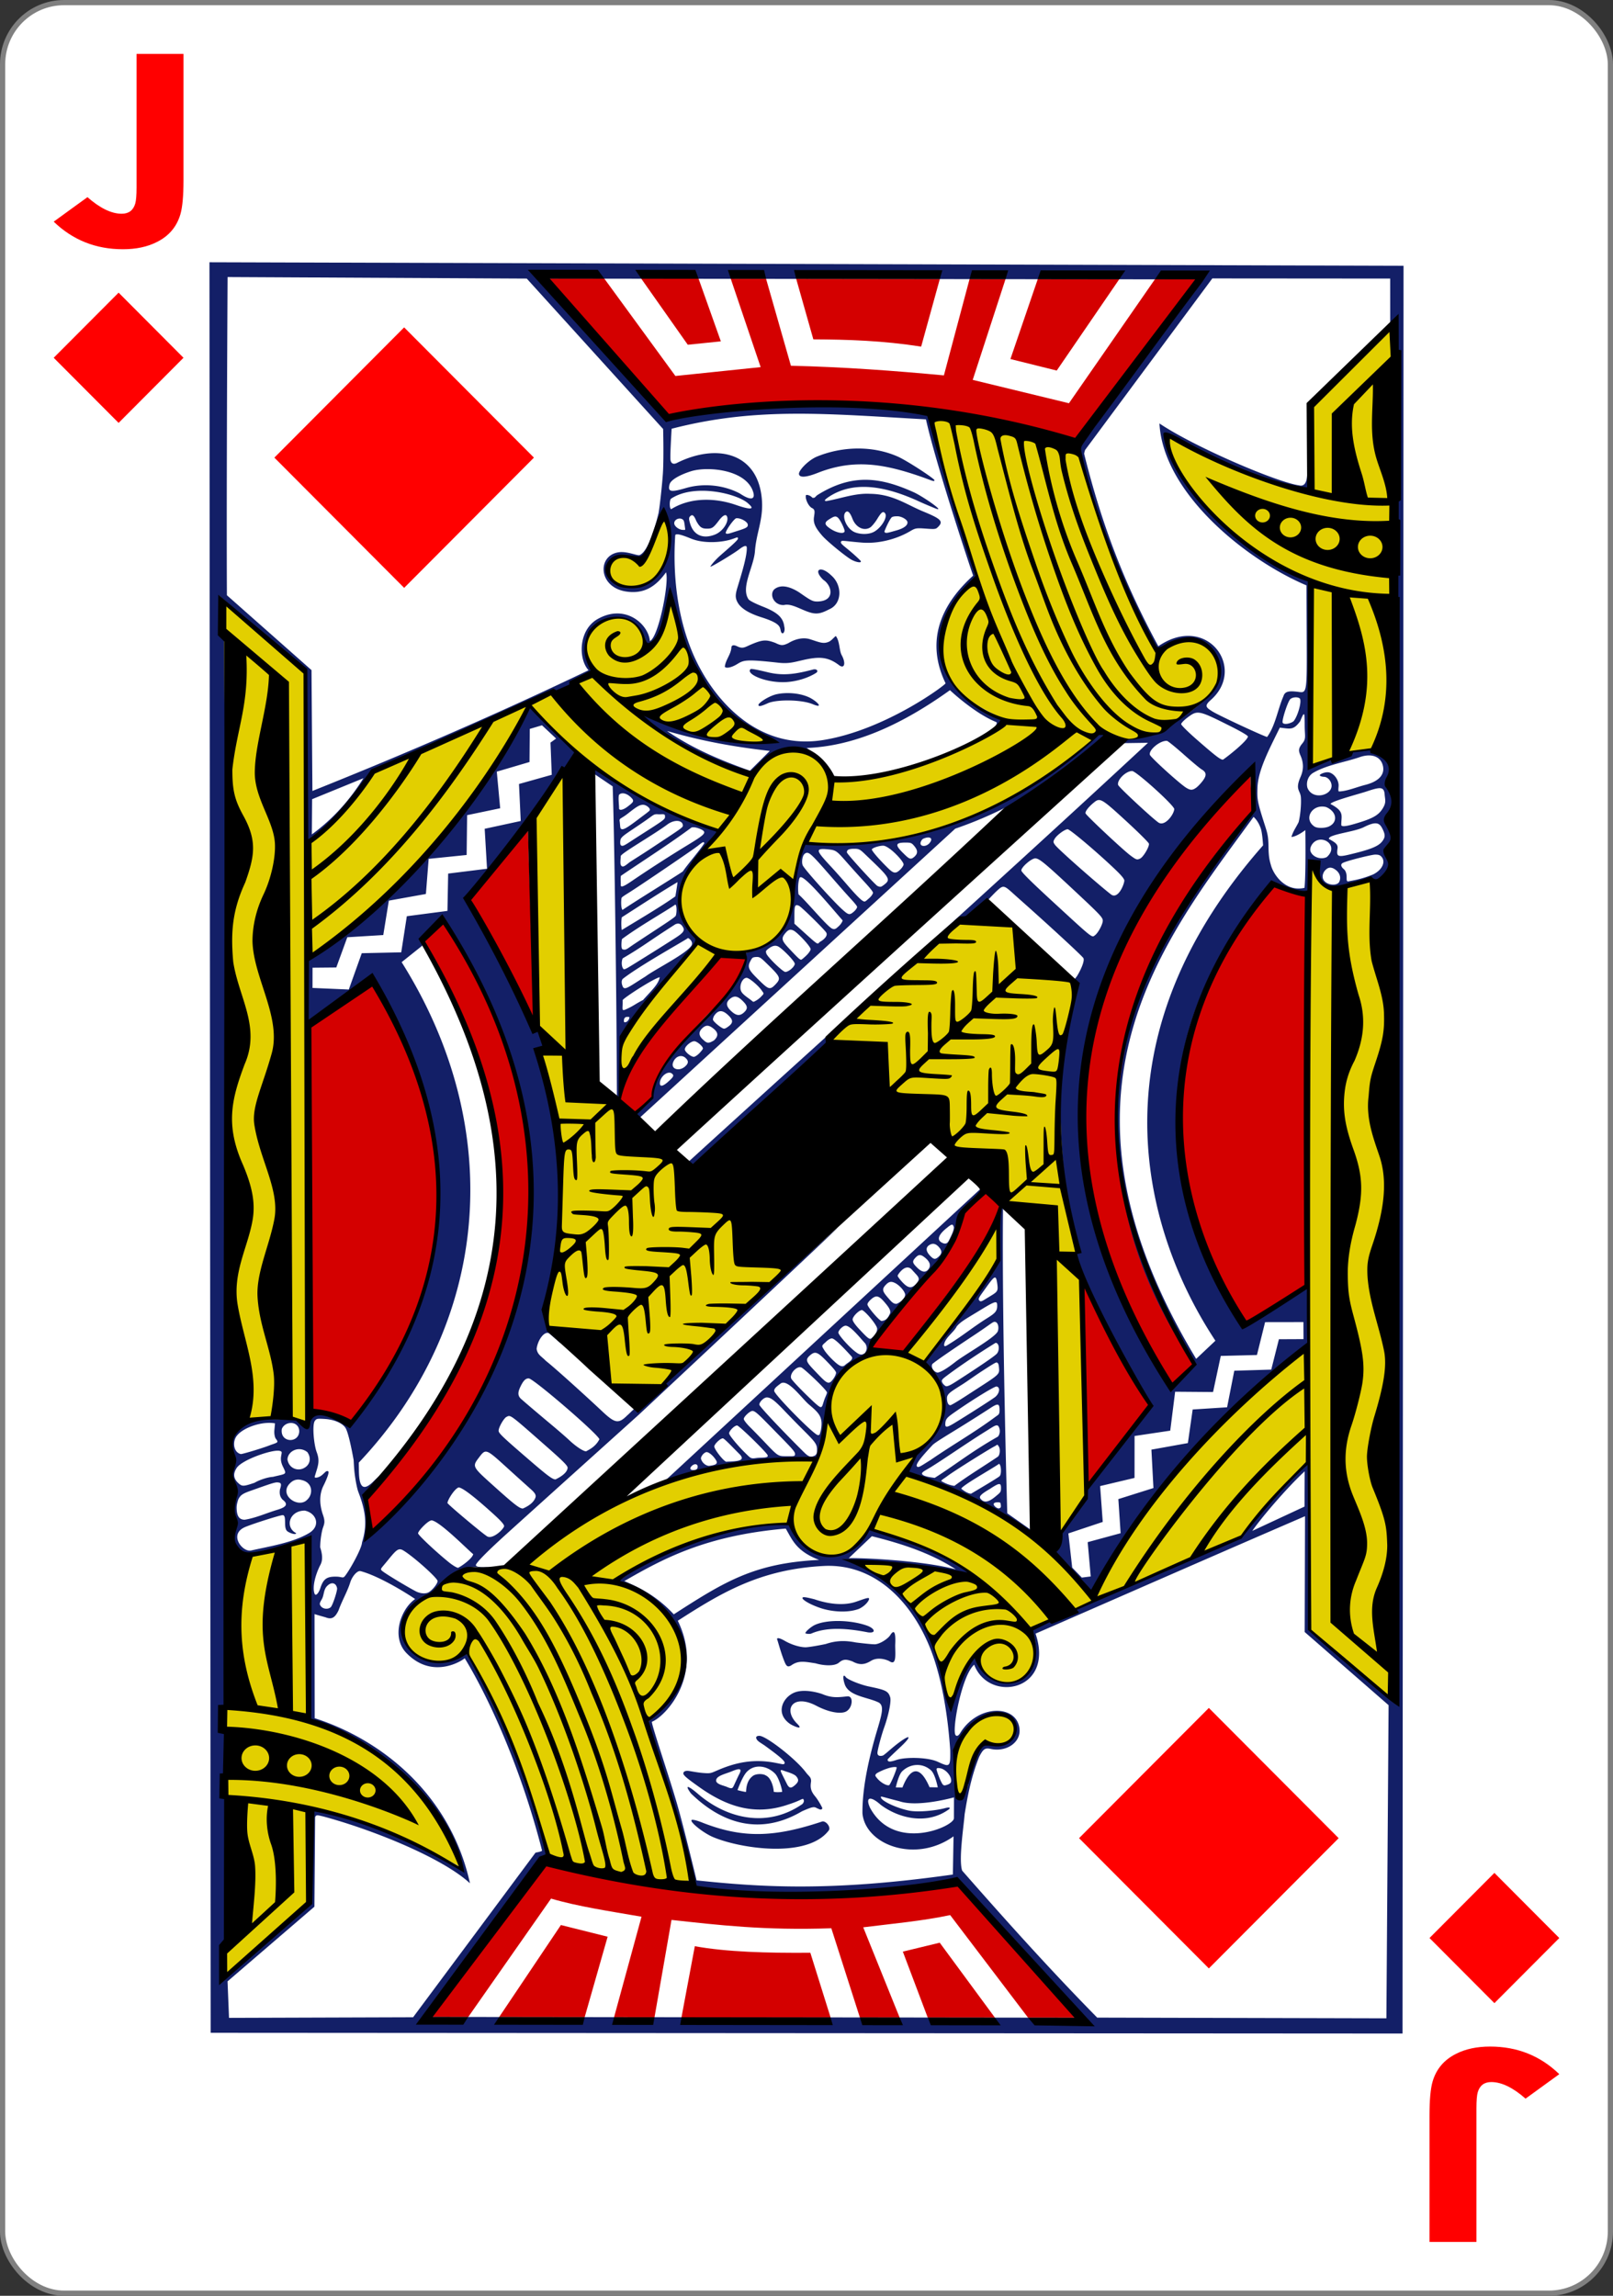 <svg xmlns="http://www.w3.org/2000/svg" width="234" height="333">
   <rect width="100%" height="100%" fill="#333333" stroke="none"/>
   <g transform="translate(0 -719.362)">
      <rect rx="8.919" ry="8.946" y="719.74" x=".378" height="332.244" width="233.244" fill="#fff"
         stroke="gray" stroke-width=".756" />
      <path d="M17.206 761.811l9.414 9.446-9.414 9.445-9.415-9.445z" fill="red" />
      <g style="line-height:0%;-inkscape-font-specification:'Sans Bold'">
         <path style="line-height:1.25"
            d="M26.62 745.517q0 3.42-.46 4.961-.8 2.687-3.393 3.984-2.06 1.052-4.943 1.052-5.89 0-10.033-4.002l4.895-3.552q2.738 2.405 4.968 2.405 1.527 0 1.963-1.465.194-.64.194-2.387v-19.335h6.81z"
            font-size="43.703" aria-label="J" font-weight="700" font-family="Levenim MT"
            letter-spacing="0" word-spacing="0" fill="red" />
      </g>
      <g style="line-height:0%;-inkscape-font-specification:'Sans Bold'">
         <path style="line-height:1.25"
            d="M207.38 1026.207q0-3.42.46-4.96.8-2.688 3.393-3.984 2.06-1.053 4.943-1.053 5.89 0 10.033 4.003l-4.895 3.551q-2.738-2.405-4.968-2.405-1.527 0-1.963 1.466-.194.639-.194 2.386v19.336h-6.81z"
            font-size="43.703" aria-label="J" font-weight="700" font-family="Levenim MT"
            letter-spacing="0" word-spacing="0" fill="red" />
      </g>
      <path
         d="M58.63 804.63l18.829-18.89-18.83-18.891-18.828 18.89zM216.794 991.022l9.415 9.446-9.415 9.445-9.414-9.445zM175.37 1004.876l18.83-18.891-18.83-18.891-18.829 18.89z"
         fill="red" />
      <g stroke-width="3.181">
         <path
            d="M30.562 1014.215l-.176-256.812 173.228.509-.148 256.41zm62.405-213.917c-6.193-1.56-6.05 4.098-1.515 4.314 5.083.409 7.27-7.554 4.848-10.697 0 0-2.121 5.999-3.333 6.383zM52.722 832.24l-7.445 3.043-.037 5.107c3.106-2.265 5.535-5.03 7.482-8.15zm50.565 153.518c-1.464-.682-3.227-2.143-2.956-2.4.135-.126.928.105 1.647.404 5.811 2.259 10.325 2.119 17.262-.186.525-.175 1.307.746 1.014 1.251-3.076 4.172-13.01 2.676-16.967.93zm-3.057-6.27c-1.332-1.846.437-.446 1.03.077 4.297 3.684 10.123 4.938 15.132 1.477.233-.237.264-.457.195-.623-.14-.34-.144.022-2.284.702-4.805 1.647-8.85.285-12.793-2.498-1.624-1.154-2.378-1.722-2.378-2.024 0-.276.304-.448.851-.36.339.053 1.284.235 1.976.288 1.2.092 1.109.045 2.34-.476 2.634-1.114 5.058-1.519 7.807-1.063.637.106 1.437.3 1.545.268.617-.188-.29-.936-2.618-2.638-.459-.335-1.029-.622-1.218-.912-.293-.45.027-.57.36-.566.958.012 5.259 3.327 6.732 5.293.448.598.758.661.759 1.283-.087.645-.2 1.263.558 2.167.544.65 1.069 1.692 1.073 1.742.006.057-.108.383-.607.08-.227-.039-.337-.263-.753-.208-.363.048-.952.31-1.6.59-6.037 3.56-11.59 1.812-16.107-2.6zm13.216-.234c.12.011-.414-2.04-1.02-2.645-1.196-1.194-3.023-1.414-4.129-.195-.622.686-1.307 2.6-1.307 2.6s.967.263 1.237.263c.04-.43.044-1.628 1.005-2.33.474-.341 1.492-.33 1.888-.045.786.356 1.117 1.794 1.127 2.354.43.123 1.421.013 1.199-.002zm-7.29-2.963c-.85.348-1.956.581-2.21 1.104-.336.69.844.9 1.459 1.134.85.378.868.24 1.144-.362.172-.376.4-.866.617-1.317.637-1.129.003-.973-1.01-.56zm9.202 1.974c.49-.45.582-.747.146-1.258-.197-.232-.76-.468-1.374-.659-.788-.245-1.132-.541-.638.441l.704 1.403c.362.673.68.494 1.162.073zm-80.42-47.995c.3 0 3.27-.891 4.327-1.322 1.048-.366 1.173-.356.757-.89-.156-.2-.281-.763-.205-1.38l.08-.86c-1.829-.345-4.562.584-5.504 1.76-.67.75-.603 2.424.545 2.692zm-.379 4.198c.556.512.71.53 2.379-.037.584-.359 1.807-.806 2.664-.857 2.011-.489 2.012-.295 1.444-1.48-.261-.544-.346-.995-.264-1.498.098-.597.176-.678-.19-.784-.96-.278-5.436 1.255-6.24 2.45-.564.842-.49 1.563.207 2.206zm104.987 36.46c-.293.4-.8 1.113-1.014 1.594-.368.83-.146.99-.001 2.62.083.945.103 2.413.105 3.202.003 1.51-.021 1.979.48 2.068.443.08.647-.226.86-1.013.106-.393.361-.804.439-1.053.318-1.699.906-4.534 2.239-5.725.185-.14.727-.228 1.71-.238 1.203-.012 1.587-.043 1.96-.299 2.109-1.691.452-3.883-1.427-4.039-2.175-.176-5.177 2.583-5.351 2.883zm8.36-.7c.13 1.95-1.984 3.274-4.13 2.82-.87-.202-1.132-.02-1.717 1.122-1.27 3.132-1.776 6.273-2.115 8.329-.148 1.849-.893 6.662-.36 8.196 6.11 6.962 12.542 14.15 19.586 21.316l41.957.104.318-45.42-12.171-10.612.048-16.8c-13.053 5.635-26.066 11.35-39.094 17.035 2.826 8.37-6.797 10.113-8.898 4.503-1.828 1.537-3.337 9.842-2.664 10.253 0 0 .241.3.646-.36a6.913 6.913 0 012.47-2.416c2.715-1.541 5.941-.775 6.123 1.93zm-33.393-.888c-2.057-1.507-.951-3.8.76-4.487.907-.363 2.362-.312 3.963.21 1.406.595 2.246.513 3.687.351.957-.096.777 1.745-.223 2.22-.704.333-2.318.173-4.28-.858-3.385-1.777-4.877.52-2.782 2.598 1.162 1.145-.828.226-1.125-.034zM44.81 941.747c1.813-1.069 1.064-2.96-.623-3.278-2.272.041-2.853 2.438-1.229 3.269 0 .291-.808.052-1.244-.249-.677-.467-.056-2.29-.686-2.363-.48.007-5.174 1.527-5.68 1.831-2.11 1.098-.135 3.583 1.089 3.3 2.541-.586 5.995-1.107 8.373-2.51zm-10.48-3.56c.042 1.106.378 1.598 1.167 1.609 1.652-.262 3.189-.983 4.73-1.44 1.205-.361 1.694-.77.778-1.462-.278-.293-.524-.713-.388-1.51.316-.912.075-.958-.346-1.003-.419-.045-1.377.323-3.836 1.188-1.294.455-1.543.652-1.88 1.306-.15.5-.244.808-.225 1.312zm13.658 14.288c.285-.307.918-2.234.919-2.71-.127-.794-.769-.974-1.337-.462-.692.567-.507 1.426-.918 2.084-.143.229-.295.546-.253.674.221.693 1.148.821 1.59.414zm5.396-10.486c21.055-20.566 34.121-49.043 11.391-88.369-2.554-1.003-3.348 2.816-3.593 2.972l-2.915 2.329c15.39 24.476 12.671 52.606-6.216 72.588l.018 1.27c.04 2.794.916 2.674 2.196 1.368 1.355-1.311.448-.243-.106.297-.477.464-1.237 1.388-1.44 1.629.246 1.676 1.39 4.802.665 5.916zm-1.386-6.189c-.216-.556-.444-1.827-.56-2.805-.072-.637-.1-1.238-.135-1.86-.222-1.239-.767-4.08-1.212-4.706-.48-.675-1.654-1.17-2.966-1.249-1.12-.067-1.213-.049-1.453.286-.41.576-.134 3.484.281 4.55.468 1.252.191 1.931-.191 3.17-.134.449-.182.48.059.511 1.049-.066 1.4-1.249 1.814-.896.14.13-.225 1.1-.717 2.08-.518 1.035-.673 2.46-.062 4.216.343.982.196 1.293-.013 1.885-.14.396-.384 1.609-.393 2.816.487 1.515.24 2.192-.048 2.692-.628 1.284-1.114 3.024-.779 4.002.147.429.534.062.818-.672.443-1.45.959-1.773 2.254-1.771.944 0 1.032.305 1.345-.083.71-.88 2.444-4 2.479-4.87.672-2.218.708-4.125-.521-7.296zm10.034 14.588c.572-.199 1.452-1.309 1.453-1.692.003-.422-3.52-3.579-4.987-4.45-.664-.395-.98-.116-2.158 1.338-1.047 1.291-1.184 1.302-.99 1.552.233.3 3.822 2.452 5.014 3.063.412.21 1.111.383 1.668.19zm6.615-5.603c-.525-.372-4.738-4.678-5.99-4.893-.476-.082-2.005 1.514-2.005 1.876 0 .25 2.63 2.719 4.495 4.22.533.428 1.121.78 1.308.78.594-.28 2.116-1.407 2.192-1.983zm4.489-4.052c0-.255-.464-.78-1.6-1.808-2.889-2.616-4.499-3.814-5.007-3.81-.554.167-1.558 1.717-1.619 2.256.188.324 5.023 4.366 5.65 4.759.772.687 2.467-.911 2.576-1.397zm4.545-4.163c.125-.383-.117-.711-.729-1.252a533.348 533.348 0 01-3.425-3.091c-3.04-2.762-3.047-2.764-4.026-1.477-1.009 1.326-1.003 1.336 1.96 4.001 3.16 2.842 3.9 3.419 4.39 3.42.751-.318 1.57-.848 1.83-1.6zm-33.92-2.53c-.53-.147-1.018-.061-1.435.244-2.245 1.75.933 4.01 2.243 2.605.872-.79.839-2.487-.809-2.849zm38.584-1.789c0-.294-.652-.953-2.91-2.941-5.59-4.92-5.338-4.732-5.96-4.428-.387.19-1.14 1.51-1.14 2-.001.368.536.878 4.678 4.445 2.43 2.091 3.148 2.62 3.567 2.62.664-.3 1.736-.953 1.765-1.696zm-38.44.139c1.1-.439 1.306-1.532.684-2.397-1.194-.97-2.857-.172-2.886 1.077.205 1.17 1.284 1.665 2.202 1.32zm43.045-4.258c0-.587-9.57-8.838-10.252-8.84-.463 0-.795.345-1.232 1.277-.378.81-.34 1.288.134 1.709.692.613 2.536 2.18 4.29 3.645 1.038.866 2.231 1.9 2.651 2.298.984.932 2.068 1.653 2.484 1.654.594-.318 1.42-.748 1.925-1.743zm-43.54-1.115c.01-.331-.082-.669-.339-.921-.657-.645-1.88-.307-2.188.545-.283 2.006 2.436 2.098 2.527.376zM50.6 862.89l1.881-5.267 5.727-.128.81-5.237 5.894-.773.103-5.412 5.639-.701-.34-5.796 5.23-1.132-.253-5.366 4.753-1.334-.184-4.67.818-.588-2.052-1.923-1.77.526-.04 4.8-4.746 1.399.492 5.31-4.797 1-.068 5.776-5.511.562-.4 5.094-5.377.967-.808 4.99-5.217.32-1.598 4.385-3.446.032-.004 2.936zm62.17 94.348c-.18-.396.29-.336 1.108.14.856.499 2.103.915 2.99.918.37 0 1.69-.214 2.936-.478 1.488-.5 2.808-.529 4.353-.22 1.149.144 2.305.26 2.57.259.767.1 2.07-.77 2.42-1.318.946-1.485.718 1.215.721 1.523.015 1.383.201 2.973-.875 2.232-.637-.304-1.75-.574-2.639-.03-.895.548-1.635.664-2.682.083-.86-.313-1.314-.379-1.958.17-.718.612-2.457.391-3.389.109-1.601-.247-2.497-.462-3.572.318-.573.301-.72.076-1.15-1.092-.429-1.167-.768-2.469-.834-2.614zm4.078-.97c-.102-.152.759-.925 1.34-1.2 1.705-.809 5.09-.768 7.51.057 1.26.43 1.454 1.163.227 1.008-2.554-.496-5.758-.905-8.228.172-.193.096-.802.034-.85-.038zm2.166-3.667c-1.746-.598-2.603-1.234-2.602-1.436 0-.218.375-.177 1.748.17 1.87.64 4.081.978 5.928.387 1.328-.45 1.99-.735 1.99-.463 0 .287-.55 1.034-1.462 1.463-1.817.678-4.212.352-5.602-.121zm37.924-4.416l1.297-.162-.443-4.975 4.777-1.298-.328-4.947 5.091-1.605-.295-5.569 5.29-.951.696-4.873 4.993-.32 1.043-5.301 5.363-.164 1.111-4.405 3.569-.016-.012-2.475-5.56.009-1.183 4.768-5.247.133-1.12 5.238-5.501-.044-.712 5.646-5.174.774-.005 6.081-4.992 1.184.38 5.2-4.987 1.667.556 4.963zM190.442 831.5c-.714.466-.985 1.392-.765 2.146.7 1.707 3.174 1.178 3.468-.063.147-.538-.24-1.35-.915-1.528-.118-.031-.538.004-.756-.203-.158-.15.826-.612 1.406-.436.723.22 1.314 1.102 1.314 1.863 0 .296-.092.734.025.881 1.196-.026 2.567-.629 3.85-.954 2.167-.55 2.953-1.692 2.474-3.03-.399-1.117-1.64-1.56-3.272-.998-2.24.772-4.87 1.139-6.829 2.322zM97.747 953.518c7.346-4.732 11.671-7.437 21.09-7.893-3.358-1.275-3.905-2.945-4.847-4.544-11.67 1-17.87 4.419-23.418 7.61 2.29.995 4.68 2.151 7.175 4.827zm40.915-6.526c-3.556-2.317-7.788-3.72-12.18-4.806l-3.371 3.204c-.196-.115 9.749.104 15.551 1.602zm34.211-30.39c-22.905-32.458-7.447-60.976 8.538-79.14.514-.597.638-.627.523-1.102-.151-.626-.335-3.777-.215-5.598-29.539 26.848-30.344 61.87-11.88 89.689 1.324-1.086 3.993-2.53 3.034-3.849zm3.446-2.77c-3.76-5.774-23.782-37.037 6.917-71.85 0 0-.102-1.778-.33-2.446-.41-1.197-1.05-1.68-1.05-1.68-12.897 17.754-31.638 39.966-8.326 78.608zm-17.466-58.816c.46-.344 1.128-1.593 1.128-2.109 0-.46-.36-.845-3.813-4.075-4.603-4.306-5.397-4.964-5.987-4.965-.558 0-2.014 1.266-2.015 1.752 0 .233 1.354 1.578 4.551 4.52 5.933 5.46 5.653 5.238 6.136 4.877zm4.257-7.915c0-.26-.426-.773-1.434-1.73-2.661-2.526-6.457-5.727-6.79-5.727-.425 0-1.59.863-1.896 1.406-.215.382-.211.469.04.83.47.677 6.408 5.872 8.096 7.18 1.013.858 1.935-1.308 1.984-1.96zm2.302-3.215c.471-.231 1.367-1.765 1.26-2.158-.05-.183-1.556-1.677-3.347-3.32-3.542-3.25-3.748-3.367-4.633-2.641-.802.657-1.304 1.316-1.206 1.58.12.324 5.423 5.294 6.506 6.099.857.636.957.667 1.42.44zm27.065-.208c1.67-1.47-.218-3.085-1.591-2.342-.584.33-.933 1.054-.755 1.536.296.798 1.472 1.235 2.346.806zm3.301-.371c2.823-.678 4.175-1.132 4.766-1.94.41-.559.457-.903-.002-1.816-.423-.843-.918-1.101-2.687-.213-1.214.61-3.918.9-4.864 1.412-.378.3-.194.296.11.474.68.398 1.012.67.937 1.195-.163 1.143-.035 1.319 1.74.888zm-2.98-4.07c1.37-.644 1.096-2.2-.433-2.819-2.019-.491-3.323 1.742-1.671 2.833.442.286 1.566.237 2.104-.015zm4.553-.625c1.981-.622 2.744-1.11 3.317-2.116.454-.797.261-1.154.203-1.925-.09-1.17-.729-1.037-2.576-.427-.902.319-5.216 1.43-5.277 1.836 2.08 1.097 1.548 1.673 1.563 3.07.109.317 1.086.09 2.77-.438zm-27-1.895c.001-.528-5.526-5.519-6.113-5.52-.914 0-2.225 1.304-2.03 2.021.088.326 5.272 5.135 5.919 5.492.906.489 2.166-1.198 2.225-1.993zm3.186-3.103c.239-.173.663-.618.942-.99.598-.797.556-1.242-.157-1.663-.26-.155-1.42-1.121-2.575-2.15-1.157-1.027-2.252-1.918-2.434-1.98-.954-.118-2.68 1.285-2.503 2.004.103.377 4.34 4.223 5.285 4.798.611.372.905.368 1.442-.02zm7.505-7.416c0-.142-.962-.713-2.502-1.485-4.71-2.36-4.791-2.377-6.266-1.276-.505.378-.92.809-.92.957 0 .151 1.02 1.16 2.321 2.294 2.7 2.355 3.364 2.863 3.74 2.864.78-.525 3.506-2.702 3.627-3.354zm6.601-2.206c.583-.64 1.24-2.86.93-3.307-.286-.263-1.02-.224-1.373.07-.364.301-1.265 3.09-1.127 3.421.14.337 1.065.18 1.57-.184zm-51.625 94.46c.447-.054 1.32-.554 2.593-1.556 1.359-1.07 5.663-3.452 6.132-4.41.21-.546.059-1.329-.39-1.389-.34-.045-.414.194-3.276 2.086-1.931 1.277-5.324 3.558-5.834 4.042-.222.518.277 1.172.775 1.227zm-.422 15.275c2.947-1.875 5.335-3.817 9.176-5.988.297-.359.343-.894.163-1.332-.223-.54-.533-.327-1.695.413-2.832 1.75-5.745 3.81-8.184 5.337-.782.486-1.44.755-1.276 1.029.219.363 1.427.475 1.816.541zm2.861 1.156c1.938-1.454 4.257-2.842 6.327-4.248.29-.265.366-1.16.07-1.528-.234-.29-.04-.236-.613.062-.837.435-5.85 3.569-6.784 4.278-.544.412-.997.619-.863.763.626.371 1.29.6 1.863.673zm2.432 1.131c.401-.246 3.846-2.265 4.123-2.534.317-.307.227-1.684-.08-1.793-.871.635-5.465 3.2-5.474 3.615.467.386 1.083.743 1.431.712zm3.68.286c.53-.444.635-.52.647-1.02.021-.903-.222-.865-1.625.054-.98.581-1.577.99-1.402 1.34.695 1 1.683.213 2.38-.374zm.377 1.848c.275-.093.277-.224.238-.54-.043-.351-.1-.336-.515-.337-1.115.037-.111.967.277.877zm-13.394-5.077c.508-1.535 1.219-2.749 2.379-3.899 4.635-3.767 3.227-8.412.309-12.196a323.049 323.049 0 0010.83-14.743v-7.685l.437.043c-.175 16.77.618 44.27.618 44.27l3.758 2.643-.507.23c.619-.088-10.94-6.762-17.824-8.663zm3.402-1.91c3.206-2.219 6.323-3.963 9.502-6.325.338-.256.538-.27.548-.85.02-1.108-.22-1.12-1.408-.34-.526.346-2.454 1.581-4.283 2.714-1.91 1.181-3.678 2.232-4.033 2.61-1.79 1.903-2.451 2.799-2.269 3.072.192.285.554-.023 1.943-.882zm3.5-5.382c1.647-.994 5.588-3.503 5.947-3.812.624-.539.735-1.398.172-1.497-.275-.049-3.325 1.816-5.903 3.608-1.255.872-1.534 1.074-1.535 1.897-.001.5.327.404 1.32-.196zm1.647-3.912c5.05-3.292 4.92-3.013 4.812-4.242-.036-.415-.135-.603-.336-.639-.157-.027-1.05.56-2.055 1.21-1.005.648-2.203 1.518-2.804 1.9-1.755 1.118-2.336 1.418-2.337 2.059 0 .632.184 1.03.489 1.031.114 0 1.118-.593 2.23-1.319zm-.72-2.555c2.326-1.507 4.889-3.206 5.238-3.61.425-.491.35-1.56-.19-1.56-2.335 1.43-5.144 3.31-7.12 4.795-.255.207-.58.404-.681.674-.02.35.456.81.646.825.385.003.976-.392 2.107-1.124zm-1.506-5.11c1.776-1.103 3.391-2.414 5.155-3.527 1.325-.832 1.7-1.09 1.623-2.137-.045-.604-.623-.257-2.867 1.113-1.645 1.006-2.401 1.403-2.985 2.09-.41.87-1.76 1.684-1.833 2.678-.002.369.265.194.907-.217zm5.457-6.637c1.364-.828 1.493-.847 1.347-1.95-.184-1.38-.338-1.299-1.643.529-.858 1.201-1.152 1.55-1.022 1.773.222.382.467.165 1.318-.352zm-4.95-10.16c-.143-.615-.348-.482-1.035.071-1.264 1.018-1.463 1.756-.678 2.143.417.206.74.183.99-.32.536-1.084.687-1.467.724-1.894zm-7.084 9.64c-.162-.562-.906-1.326-1.473-1.596-.562-.269-.903-.22-1.441.408-.496.578-.266.923.477 1.789.544.635.765.836 1.193.837.521-.187 1.352-.83 1.244-1.439zm-27.4 24.159c-.36-.64-1.125-1.317-1.475-1.205-.372.12-.735.609-.74.917.153.629.73 1.055 1.173 1.068.837-.108 1.345-.241 1.041-.78zm3.338-.971c-.72-.7-2.143-2.244-2.376-2.244-.365 0-1.236.838-1.236 1.183 0 .408 1.294 2.08 1.726 2.213 1.091-.091 3.095.023 1.886-1.152zm4.118.2c-.075-.337-4.126-4.307-4.425-4.308-.387 0-1.152.78-1.153 1.14 0 .289 1.307 1.862 2.517 3.026.601.58.655.663 1.393.558.806-.114 1.855.047 1.668-.415zm7.17-.876c0-.8-.454-1.24-2.283-3.065a161.511 161.511 0 01-2.492-2.557c-1.367-1.438-1.952-1.88-2.498-1.881-.431-.002-1.092.64-1.093 1.05 0 .262 3.366 3.82 6.416 6.842.676.67.98.866 1.63.548.374-.234.32-.63.32-.937zm-5.265-9.529c-.686.517-.942.729-.946 1.074-.005.527 5.806 6.414 6.325 6.414.305 0 .258-.038.439-.67.363-1.918-.204-2.482-1.71-3.75-1.01-.85-3.045-3.774-4.108-3.068zm10.268-3.921c-1.621-1.788-2.519-2.611-2.849-2.611-.225 0-.564.199-.929.57-.607.527-.55.508-.166 1.137.199.327.757.97 1.24 1.43.893.85 1.351 1.12 1.783.714.382-.36 1.326-.785.921-1.24zm-.841-4.458c-.396-.004-1.063.651-1.063 1.008 0 .302 1.315 1.823 2.233 2.581.743.614 1.093.779 1.61.375.389-.515.302-.988.06-1.382-.656-.69-2.092-2.55-2.84-2.582zm4.565.443c-.01-.52-1.669-2.51-2.195-2.709-.438 0-1.367.935-1.368 1.368 0 .231.355.748.957 1.393 1.184 1.267 1.488 1.546 1.747 1.349.423-.324.868-.89.859-1.4zm1.88-2.236c.11-.436-.184-.886-.847-1.654-.828-.96-1.236-1.024-2.019-.283-.29.274-.424.513-.424.646 0 .366 1.738 2.402 2.06 2.403.748-.084.977-.584 1.23-1.112zm-3.071 5.036c-.157.657-.458 1.085-1.148 1.39-5.321 3.516-5.158 9.256-6.3 14.554-8.609-.09-22.223 3.14-22.139 3.311l45.81-42.384s.568.13.22.502c-3.706 2.443-3.483 7.202-5.921 9.582-4.075 4.517-7.862 8.434-10.522 13.045zm-24.856 17.305c.074-.48-.405-.611-.825-.226-.412.378-.25.674.335.612.308-.032.452-.146.49-.386zm14.101-1.767c.17-.403-.231-.781-2.68-3.286-2.478-2.536-3.04-3.13-3.47-3.13-.364 0-1.255.828-1.255 1.167 0 .156.39.67.866 1.142.476.472 1.38 1.4 2.009 2.06 1.082 1.139 1.597 1.688 2.01 1.954.404.26.71.247 1.36.248.89 0 1.084.028 1.16-.155zm4.253-7.959c.169-.498.41-.938.412-1.125.003-.348-3.126-3.289-3.656-3.604-.634-.378-1.828.852-1.532 1.571.082.199 1.013 1.208 2.068 2.243 1.343 1.316 2.014 1.935 2.232 1.905.224-.031.255-.34.476-.99zm1.315-3.085c.23-.31.417-.718.417-.909 0-.215-.523-.8-1.272-1.576-1.396-1.447-1.754-1.614-2.52-.94-.763.67-.505.98.833 2.377 1.675 1.75 1.864 1.962 2.542 1.048zm12-13.78c.522-.57.534-.853.058-1.374-.203-.221-.497-.544-.654-.718-.43-.474-.999-.396-1.587.217-.28.294-.466.59-.466.69 0 .102.301.507.669.902.825.888 1.336.985 1.98.282zm1.839-2.176c.355-.497.196-1.044-.466-1.602-.627-.528-.94-.55-1.382-.1-.59.602-.495.803.137 1.45.716.73 1.291.84 1.711.252zm1.474-1.805c.49-.45.482-.836.043-1.35-.41-.481-.836-.613-1.27-.4-.754.37-.675 1.007.065 1.726.45.437.661.483 1.162.024zm-35.134 90.483c9.368.977 19.433 1.663 37.181-.85l.097-5.538c-5.54 3.962-12.802 1.233-13.214-3.336-.043-4.072 1.146-8.767 2.147-12.115.745-2.488.959-3.448.265-3.933-1.53-.795-4.246-.898-4.938-2.554-.331-.873-.362-1.807.124-1.14.223.305 1.989 1.063 3.368 1.348 2.403.496 2.789.661 3.06 1.569.171.573-.228 2.55-.863 4.334-.455 1.277-.987 3.328-.988 3.724 0 .432.368.503.78.384.179-.052 1.024-.828 1.557-1.264 2.311-1.891 2.981-1.834 1.007.017-.786.736-1.869 1.751-1.869 1.828 0 .392.4.348 1.287.055 1.366-.452 4.566-.393 5.989.266 1.77.82 1.844.784 1.807-1.695-.312-4.633-1.125-10.115-2.76-14.395-2.495-6.527-7.685-12.587-15.367-12.323-9.364.437-15.02 3.859-21.395 7.958 3.836 7.853-1.733 13.859-3.749 14.65-.194.076 2.51 7.98 3.665 11.997 1.048 3.648 2.809 11.013 2.809 11.013zM141.18 802.85c-.217-.517-5.403-16.131-6.851-22.66-14.08-.771-24.492-1.859-36.896 1.363 0 0-.275 4.397-.145 4.611.125.543.552.531.9.354 5.732-2.887 11.937-1.576 12.357 5.56.161 2.725-.838 4.645-1.023 7.23-.162 2.257-2.097 5.263-.929 6.98.15.21.974.627 2.1 1.072 2.102.83 2.925 1.592 3.077 2.856.228.873-.353 1.458-.527.562-.11-.569-.218-1.07-2.812-1.89-2.529-.8-3.21-1.724-3.462-2.211-.346-.671-.28-1.147.047-2.215.695-2.274 1.382-4.594 1.32-5.69-.022-.394-.497-.203-1.105.271-.772.603-4.074 2.596-4.167 2.51-.043-.04.546-.843 1.47-1.654 1.122-.984 2.518-2.176 2.519-2.394 0-.388-.164-.119-1.25.177-1.895.477-4.077.406-5.543-.192-1.243-.505-2.115-.798-2.3-.523-.471 6.95.641 14.117 3.805 19.71 2.834 5.083 8.73 11.45 17.612 10.033 9.177-1.463 18.113-8.238 17.792-8.247-3.414-7.133.495-12.437 4.01-15.613zM68.18 992.53c-4.06-3.749-14.302-7.834-21.343-9.711-.564-.113-1.118-.36-1.123.254l-.102 12.849-12.602 10.832.214 5.293 26.705-.086 17.762-23.88s.855-.139.95-.285c-3.237-12.695-8.122-22.837-11.228-27.921.052.063-4.48 3.358-8.457-.75-2.231-2.306-.854-6.35 1.268-7.829-1.787-1.212-5.49-3.41-7.918-4.046-.505-.114-1.26.825-1.508 1.675-.446 1.382-1.186 2.618-1.683 4.01-.547 1.165-1.072 1.34-1.884 1.012-1.266-.347-1.601-.468-1.601-.468l.02 15.105c9.71 3.112 19.7 11.066 22.53 23.946zm40.614-161.376l2.882-2.871c-4.553-.52-9.326-1.274-14.91-2.893 3.875 2.656 7.934 4.302 12.028 5.764zm-15.808-8.106c5.074 1.562 11.492 5.2 19.514 3.843-7.307-2.676-12.85-8.914-15.197-21.603-.521 2.462-1.598 7.58-3.282 8.133-2.354-8.422-11.873-3.537-8.069 3.334-9.65 6.079-21.245 9.502-31.765 14.187 0 0-1.589 4.464-9.473 10.572-1.476-7.175.31-17.814-.601-25.022l-12.33-10.736c.185 2.042.097 3.308-.005 5.7.338.417.806.635 1.281.896.74 41.32-.392 82.164-.435 119.694-.156 23 .472 46.964.075 68.679l-.463.785.012 5.19 12.622-11.023s-.575-7.833.095-13.816c7.953 1.482 15.368 4.929 22.015 8.707.838.215-4.06-15.042-21.942-21.837 0 0-.018-4.764-.002-15.118.014-9.99-.154-11.047-.395-11.21-.725.723-9.885 3.548-10.348 3.068.245.076-2.557-17.685-.109-20.38l8.758.18c2.503 1.863 1.5-.403 2.954-.774.873-.214 4.922 1.242 4.922 1.242 16.719-18.1 15.093-47.9 3.137-64.68-3.072 2.288-6.34 5.39-9.419 6.72-.036-.098-.042-9.245-.042-9.245 15.963-9.395 33.352-36.644 32.246-36.738 0 0 4.932 4.43 6.845 6.933L67.81 849.68c3.598 6.682 7.237 12.742 9.596 18.617.319.795 1.305.773 1.553 1.61.21.714-.739 1.705-.609 2.493 3.306 11.69 4.042 24.09.748 35.32-.695 2.527.568 4.578 2.258 6.482.14.166-1.575-1.369-1.729-1.454-.588-.325-1.571.814-1.78 2.253.134.882.655 1.038 1.343 1.753 1.214.93 6.035 5.307 8.159 7.307 1.885 1.775 2.374 1.855 3.648.6.36-.308.733-.728 1.081-.988.065.097.536-.353.697-.497l28.47-25.486c3.308-2.96-28.43 26.743-28.43 26.743s-15.39 13.857-19.165 17.273c-3.9 3.528-4.426 4.3-4.582 4.563-.279.468 1.255.457 1.953.363.055-.008-.586.135-1.235.13-4.002-.828-5.371 3.24-7.895 4.056-6.683 4.351-2.204 11.357 4.178 9.053l1.554-.685c3.857 6.607 9.416 18.641 12.018 29.098l-1.055.447-16.852 23.18 95.382.115c-6.843-6.28-12.66-13.987-18.587-19.758-9.515 2.605-38.278 2.037-37.822.9 0 0-4.332-16.218-6.783-24.185 7.828-6.15 7.04-15.864-4.305-20.239 8.273-5.99 16.594-8.013 24.705-8.49 2.625 6.155 8.81 6.55 11.737.92.02-.063 10.963 3.108 14.994 6.53-5.984-.577-11.893-1.68-17.882-1.95 5.27 1.921 10.63 6.927 12.34 12.646.84 2.042 2.118 8.784 2.458 8.81 0 0 2.009-7.784 3.557-7.353 3.94 7.585 10.759 1.89 7.898-4.151 10.067-4.404 21.395-9.322 30.656-13.404 2.706-3.742 9.358-10.848 9.795-10.878 0 0 12.308-64.34 12.336-85.855-.369-25.864.642-54.653-.536-78.847l-.002-6.953-25.802-.02-18.456 24.884s-.139.395-.136.567c2.5 10.052 5.713 18.609 10.76 27.9 6.991-4.843 12.866 3.152 7.621 7.783-.984.87-.721 1.09.262 1.697.969.599 7.593 3.673 7.901 3.673 1.201-1.636 1.552-4.054 2.363-5.9.205-.704.783-.79 1.938-.664 1.484.163 1.476.73 1.438-7.955l-.032-7.461c-8.949-3.803-20.79-13.46-21.33-23.488 5.173 3.47 17.062 8.52 20.239 8.975 1.394.36 1.183-1.876 1.228-2.774.377.233.51 3.688.51 3.688-5.254-1.467-8.009-1.172-21.117-8.178 2.237 9.866 12.967 17.658 20.75 21.215 0 0 .32 4.685.296 9.933-.073 16.003.1 16.708.1 16.708 0-.008 4.288-1 5.478-1.54 2.128-1.563 5.532-.36 6.001.794.683 6.04.01 11.64-.144 17.407-3.63.234-5.62.934-7.411.999-1.164-.145-1.871-.152-2.466-.762-1.728-3.445-1.62-1.262-1.834 1.324-.16.765-4.498-.572-4.93-.803-18.771 19.817-17.207 42.66-4.508 63.828 2.105-1.303 5.73-3.789 9.352-5.42.083 2.691.125 8.231.125 8.231-14.687 9.881-32.296 36.086-31.702 36.16l-5.952-6.552s3.76-5.481 5.085-6.93c.154-.166.255-1.867.255-1.867l9.127-12.101c-4.109-6.714-6.914-12.454-9.835-19.056-.165-.552-.878-2.925-.72-3.149-6.041-25.255.562-37.806.078-38.763 0 0-.08-.505-.209-.604-.199-.152.052-.298.276-.658.435-.699 1.127-2.133.892-2.558-.174-.314-5.095-4.852-9.315-8.588-2.22-1.965-2.132-2.19-3.282-1.12-.426.397-1.475 1.528-1.475 1.528-15.285 12.969-27.417 24.781-42.757 38.588l-.734-.615c22.315-20.342 44.836-40.481 66.936-61.022l-3.882.056c.11-.258.272-.5.497-.57 2.081.005 4.223-.573 5.77-1.378 3.152-2.147 7.675-5.02 8.033-7.856-.219-5.46-5.225-6.256-8.844-3.592-5.014-8.307-8.978-18.298-11.096-27.623-.1-.463-.808-1.262-.913-1.79 1.081-3.095 18.18-24.462 18.18-24.462l-95.851-.115 18.213 19.996c.002-.797 26.003-3.588 37.905-.24l7.218 23.694c-6.596 5.848-8.556 15.475 3.551 20.504.235.47-1.15 1.24-1.15 1.24.193-.288.528-.587.393-.852-3.263-1.316-6.755-4.644-6.755-4.644-7.296 5.227-14.112 8.133-20.786 8.384 0 0 3.52 2.2 4.197 4.614 0 0-.327-.037-.412-.133-.722-.814-2.38-3.445-3.781-4.222-2.375-.526-3.78-.147-5.657 1.04l-2.542 2.25c-5.82-1.635-12.284-4.307-15.841-8.355zm-1.058 57.968l2.661-2.408c.307-1.79.838-4.064 3.087-6.54 2.495-2.746 5.253-5.327 7.284-7.772 2.44-2.938 3.765-5.597 3.127-6.831 3.63-.597 6.967-3.538 7.08-8.885.047-2.808 1.527-6.903 1.638-6.846 0 0 25.336-.762 42.785-16.018 0 0 1.221.245.935.448-6.613 6.074-13.642 10.55-21.947 13.394l-45.84 41.996zm5.076-4.819c.685-.628.84-.834.453-1.13-.59-.451-1.727.477-1.729 1.411 0 .594.511.42 1.276-.28zm2.373-2.14c.545-.478.525-.827.076-1.241-.618-.57-1.518-.221-1.822.696-.306.924.89 1.298 1.746.546zm2.089-1.937c.28-.293.51-.594.51-.668.001-.325-.872-1.064-1.257-1.065-.491 0-1.37.757-1.37 1.182-.001.354.879 1.083 1.308 1.084.164 0 .528-.24.809-.533zm1.972-3.61c-.623-.483-1.033-.488-1.547-.016-.598.548-.537 1.152.175 1.728.54.52.773.47 1.506.056.615-.577.726-1.116-.134-1.769zm2.308-.32c.675-.52.58-.948-.154-1.625-.772-.711-1.369-.718-1.92.035a1.23 1.23 0 00-.245.646c0 .275 1.273 1.32 1.609 1.32.184.001.432-.161.71-.376zm2.223-2.013c.573-.549.5-.941-.32-1.72-.69-.654-1.17-.705-1.778-.187-.63.535-.5 1.101.208 1.754.718.662 1.25.765 1.89.153zm2.518-2.337c.42-.409.308-.376.01-.82-.46-.686-1.802-1.822-2.184-1.823-.481 0-.903.706-.9 1.403.003.693.37.975 1.325 1.668.634.46.44.501.929.239.27-.146.64-.446.82-.667zm1.997-1.675c.902-.941.731-1.124-1.44-3.232-.736-.715-.889-.797-1.416-.757-.5.038-.535.151-.793.636-.476.894-.125 1.349 1.24 2.688 1.406 1.378 1.614 1.496 2.41.665zm2.232-2.197c.348-.28.582-.607.582-.815 0-.368-1.758-2.165-2.386-2.497-.445-.234-.91-.102-1.488.353-.347.274-.339.34-.257.642.134.493 2.395 2.69 2.768 2.69.155 0 .461-.116.781-.373zm2.213-1.97c.374-.35.671-.774.671-.96 0-.395-1.894-2.416-2.48-2.7-.499-.24-.79-.14-1.283.494-.568.733-.347 1.068.777 2.261 1.066 1.133 1.408 1.476 1.607 1.476.066 0 .34-.225.708-.57zm2.09-2.061c.48-.268 1.107-.831.853-1.293-.269-.472-3.585-3.713-3.943-3.89-.7-.345-.681.152-.683 1.755l-.001.833 1.527 1.378c2.225 2.01 1.728 1.519 2.247 1.217zm2.705-2.277c.264-.242.514-.652.511-.803-1.376-1.546-5.38-6.433-6.104-6.253-.076.018-.106.022-.158.161-.18.49-.255 1.5-.131 2.32 1.264 1.12 4.243 4.766 4.918 4.992.403.143.582-.067.964-.417zm2.157-2.076c.254-.223.462-.525.462-.671 0-.147-.445-.66-.919-1.175-.473-.514-1.4-1.555-2.06-2.313-3.771-4.338-4.045-4.662-4.622-4.223-.38.289-.472 1.31-.283 1.692.327.659 4.447 5.24 5.776 6.421.844.752 1.011.827 1.646.269zm2.177-1.913c.323-.279.587-.65.587-.823 0-.174-.607-.88-1.244-1.57-.637-.69-1.698-1.866-2.358-2.614-1.692-1.92-1.706-1.99-2.971-2.11-1.917-.183-1.662.205.507 2.538.525.565 1.516 1.68 2.203 2.478 1.607 1.867 2.317 2.555 2.635 2.556.141 0 .318-.175.64-.455zm2.219-1.994c.983-.759.79-1.008-2.402-4.047-1.046-.996-1.12-1.154-1.934-1.155-.82-.001-1.084.154-1.084.519 0 .223 4.156 4.778 4.46 4.89.41.152.457.182.96-.207zm2.331-2.19c.263-.257.478-.59.478-.74 0-.327-.902-1.384-1.748-2.068-.396-.32-.895-.652-1.216-.652-.543 0-1.475.28-1.636.52-.104.154 1.13 1.56 2.344 2.739.803.781 1.118.85 1.778.202zm2.047-1.862c.515-.472.512-.906-.013-1.54-.381-.46-.496-.506-1.28-.507-1.487-.002-1.53.348-.382 1.48.855.842 1.09 1.104 1.675.567zm2.192-1.977c.579-.675.085-1.047-.865-.65-.225.093-.346.339-.393.452-.294.702.7.847 1.258.198zm-36.556 5.668c-2.115 1.226-5.67 3.55-8.087 5.101-.065.334-.112 1.184-.001 1.846 1.37-.855 5.774-3.434 7.774-4.888a40.2 40.2 0 00.314-2.059zm3.885-5.633c-.07-.331-.307-.122-.934.364-.82.635-7.776 5.362-9.624 6.55-.702.453-1.363.834-1.438.993-.071.15-.141 1.436.124 1.76 1.507-1.055 8.659-5.452 8.766-5.605.74-1.082 2.39-2.971 3.106-4.062zm-.817 14.269s-8.537 9.412-11.285 14.102c0 0-.026 5.369-.11 8.46l-.465.12s-.028-8.287-.13-17.28c-.255-22.475-.488-27.932-.488-27.932l-2.765-1.868-.114-.884s12.271 7.923 18.263 9.191c-4.388 6.305-8.44 8.734-2.906 16.091zm-10.131 11.256c.171-.378.055-.36-.297-.346-.259.01-.406.23-.418.47-.014.274.013.34.246.299.167-.03.386-.24.469-.423zm2.054-2.79c1.228-1.387 2.244-2.287 2.427-3.308-.786.118-5.312 3.028-5.384 3.336.042 1.544-.342 1.729 1.04 1.05.606-.302 1.097-.674 1.917-1.078zm.391-3.441c1.32-1.006 6.13-3.378 6.683-4.548.214-.538-.471-1.044-.579-.995.087.071-6.888 3.903-9.434 5.915-.227.259-.17.702-.019 1.068.278.675.835.128 3.35-1.44zm-1.597-1.855a550.65 550.65 0 005.673-3.566c1.436-.915 1.721-1.222 1.205-1.901-.206-.271-.486-.432-.96-.241-4.155 2.653-4.513 3.102-7.667 4.96-.213.523-.162 1.304.167 1.581.239.013.64-.257 1.582-.833zm-.011-2.868c3.785-2.51 5.826-3.78 5.961-4.058.149-.306.194-1.502-.053-1.63-1.408.983-5.173 3.095-7.746 5.01-.067.393-.147 1.278.06 1.469.521.198.677-.061 1.778-.791zm-.438-9.08a197.014 197.014 0 018.17-5.263c2.43-1.48 2.836-1.809 1.904-2.253-.32-.153-.966-.394-1.38-.267-3.23 2.392-6.819 4.68-10.242 7.002-.085.348-.002 1.03-.023 1.337-.033.476.65.07 1.57-.557zm-.375-2.68c.226-.182 1.669-1.059 3.206-2.079 4.122-2.735 4.608-3.002 4.608-3.292.001-.796-1.187-.967-2.27-.158-1.987 1.484-6.73 4.187-6.742 4.572-.018.566-.122 1.123.057 1.372.228.315.561.052 1.141-.415zm1.194-3.71c4.194-2.683 4.028-2.558 4.028-3.04 0-.421-.407-.233-1.048-.277-.605-.04-.616.115-1.767.913-2.447 1.695-3.343 2.16-3.6 2.66-.08.158-.138.781.01.919.295.271.635-.061 2.377-1.176zm.28-2.673c.822-.627 1.48-1.087 1.535-1.219.12-.286-.499-.797-.965-.797-.506 0-.9.24-2.154 1.23-1.108.873-1.332.69-1.245 1.184.05.286.055.919.158 1.034.267.297.84-.035 2.672-1.432zm-1.694-1.738c.887-.684 1.074-.825.429-1.42-.584-.538-1.266-.672-1.626-.342-.2.241-.007 1.66-.03 1.943-.035.454.622.286 1.227-.18zm18.996-14.765c0-.294 1.543-1.329 2.7-1.564 1.475-.3 3.325-.141 4.62.455 1.115.514 2.324 1.747.532.995-1.646-.675-5.176-.688-6.455-.146-.95.441-1.397.554-1.397.26zm-1.138-5.193c.12-.11 1.66.257 2.508.463 2.275.555 4.144.233 6.53-.397.56-.148.838.208.492.469-1.212.77-2.784 1.217-4.139 1.331-2.98.252-6.186-1.151-5.391-1.866zm-14.61-4.064c1.272-.57 2.836-8.592 2.338-9.973-1.56 2.185-3.307 3.165-5.793 2.782-4.072-.625-4.216-5.234-1.07-5.694 1.257-.184 2.794.58 3.047.402 1.342-.577 2.398-4.718 2.728-6.058.242-1.314.602-4.957.657-6.116.116-2.466.014-6.103.014-6.103L76.417 759.77l-43.4-.223s-.181 30.533-.1 46.153L45.19 816.56l.13 17.529c13.74-5.494 27.038-11.265 40.058-17.508-1.507-1.66-1.457-5.837 1.296-7.414 4.053-2.322 7.413.762 7.605 3.186zm10.872 3.729c.094-.989.894-1.8.952-2.805 0-.224.197-.483.842-.167.842.412 1.101.123 2.054-.28 1.691-.713 2.175-.696 3.475-.216.842.416 1.1.413 1.89.038 1.08-.654 2.228-.866 3.178-.558 1.416.455 1.908.706 2.718.347.407-.18.918-.859 1.007-.808.58.796.461 2.047.832 2.75.656 1.196.398 2.051-.376 1.463-1.628-1.237-2.897-1.269-5.235-.74-1.368.31-2.056.552-3.572.385-4.695-.518-5.014-.389-5.969.197-.928.568-1.64.626-1.796.394zm12.618-7.812c-1.356-.313-2.904-1.448-4.027-1.146-1.384.085-2.171-1.417-1.46-2.239 1.217-1.085 3.102.013 3.834.525 1.59 1.113 1.816 1.201 2.46 1.202 2.64-.045 2.138-2.314.863-3.143-.757-.731-.83-1.204-.67-1.383.262-.289 1.015-.044 1.84.757 1.58 1.366 1.613 4.088-.328 4.907-.966.495-1.6.731-2.512.52zm5.523-7.858c-1.228-.82-3.413-2.66-3.984-3.315-.964-1.108-1.35-1.816-1.227-2.704.095-.69.21-1.102-.273-1.332-.513-.243-1.004-1.288-.904-1.836.028-.152.607-.06.956.342.444.067.352-.176.835-.468 5.026-3.094 9.055-2.491 13.816-.356 1.382.613 4.987 3.133 3.055 2.314-.115-.048-1.38-.554-2.657-1.148-4.13-1.824-8.731-2.931-12.482-.598-.646.415-1.036.733-.535.734 2.108-.374 4.192-1.178 6.356-1.05 3.227.043 5.176 1.51 7.595 2.524 2.625 1.082 3.131 1.452 2.173 2.341-.271.274-.488.266-1.756.175-1.363-.097-1.477-.061-2.244.39-2.014 1.182-4.627 1.825-6.947 1.643-2.733-.214-3.026-.416-3.082-.054-.037.231.55.633 1.359 1.315.613.518 1.438 1.28 1.51 1.398.228.37-.813.187-1.564-.315zm-.762-4.023c-.005-.298-.606-1.592-.965-1.926-.344-.322-.615-.197-1.35.278-.553.357-.613.64-.105 1.055 1.08.884 2.43 1.107 2.42.593zm4.117.183c1.104-.49 2.23-2.23 1.72-2.795-.303-.337-.567-.018-1.147.925-.278.452-.756 1.024-.96 1.155-.903.58-2.092.036-2.59-1.245-.302-.774-.62-1.266-.972-.973-.637.53.08 2.443 1.344 2.939.747.293 1.83.337 2.605-.006zm3.432-.282c1.12-.316 1.655-.779 1.561-1.227-.077-.372-.883-.812-1.43-.812-.245 0-.725-.01-.897.2-.381.465-.988 1.88-1.015 2.032.13.312.509.167 1.781-.193zm3.878-7.664c-5.577-1.97-9.984-2.762-15.294-.687-1.701.677-2.672.746-2.756.193-.071-.467 1.155-1.849 2.478-2.486 3.707-1.554 8.156-1.695 11.881-.046 1.392.629 5.298 3.189 5.298 3.421 0 .255-.354.057-1.607-.395zm65.235 57.576c1.33-.643 1.944-1.909 1.13-2.658-.238-.22-.571-.22-.848-.22-.465 0-3.957.856-4.635 1.188-.442.217-.282.597.139.948.195.162.338.51.368.889.038.487-.068.928.283.853.713-.15 1.837-.293 3.563-1zm-4.963 1.17c.38-.633.22-1.503-.775-2.037-.518-.248-.928-.116-1.346.43-.99 1.657 1.463 2.372 2.12 1.607zm-4.982.771c.216-2.118.121-8.376.121-8.376s-1.24.961-2.022.994c.288-.915.6-1.251 1.045-2.147.257-.95.4-2.63.33-3.591-.076-1.053-.883-1.082-.048-2.972.426-.965.504-1.982-.045-3.179-.237-.59-.313-.93.306-1.678.576-.695.35-1.043.34-2.493-.011-2.01.002-2.337-.662-.717-.99 1.342-1.444 1.085-2.95.921-1.46 3-3.169 6.145-3.24 8.732-.044 1.623-.067 1.875 1.029 5.288.408 1.27.548 1.693.57 3.229.02 1.466.138 1.981.38 2.791.429 1.44 2.18 3.824 4.846 3.198zm-50.861 134.943l.01-3.018s-5.252 1.482-7.915.563c-2.742-.685-2.734-.81-2.68-.537.096.487 2.13 1.478 4.015 1.886 1.325.288 3.98.003 5.284-.35.74-.201.817-.012.521.196-3.222 2.31-7.303 1.24-9.865-.683-1.368-1.237-2.287-1.244-1.55.414 3.514 6.569 12.266 2.707 12.18 1.529zm-3.537-4.49l1.194.023s-.364-1.914-.982-2.473c-1.264-1.142-3.053-.97-4.19.15-.52.512-.92 2.328-.92 2.328l.96.02c.357-.848 1.877-4.823 3.938-.048zm-4.774-2.899c-.678-.171-2.168.45-2.893.881-.269.273-.271.312.048.7.694.843 1.757 1.246 1.833.931.31-.443 1.083-2.34 1.012-2.512zm7.886 2.137c.157-.588-.444-1.595-1.384-1.948-.406-.093-.808-.169-.69.243.132.461.412 1.218.674 1.724.19.38.312.571.713.428.315-.097.58-.186.687-.447zm51.29-39.947l.02-5.112c-2.812 2.613-6.488 7-7.601 8.641zM103.71 796.904c1.19-.467 2.065-1.895 1.764-2.618-.186-.448-.68-.09-1.181.573-.805 1.068-1.008 1.183-1.715 1.182-.752 0-1.05-.179-1.564-1.11-.354-.879-.606-1.017-.938-.634-.156.173-.144.42.058 1.061.527 1.676 1.89 2.208 3.576 1.546zm3.241-.525c1.32-.416 1.59-.548 1.527-.952-.065-.423-1.113-.989-1.707-.885-.431.238-1.548 1.859-1.485 2.149.152.226.594.025 1.665-.312zm-7.607-.716c-.045-.374-.1-.742-.213-.866-.423-.47-1.317-.14-1.318.456 0 .453.7.967 1.268.968.4 0 .342.09.263-.558zm7.459-3.047c1.875.651 2.827.725 1.807-.158-1.401-1.433-7.83-3.075-11.286-.744-.246.322-.197 1.556.072 1.488 2.81-1.738 6.406-1.64 9.407-.586zm-6.417-4.944c-1.577.48-3.059 1.237-3.25 1.942-.306 1.137.247 1.15 2.31.556 2.657-.796 5.627-.43 7.889.775 1.717 1.151 2.227.771 1.938-.195-.957-3.197-6.329-3.78-8.887-3.078z"
            fill="#131f67" />
         <path
            d="M201.63 767.267l-11.612 10.552.144 12.505c1.163 1.966-17.89-5.625-20.896-7.919.337 8.354 12.722 17.886 20.779 21.378l.183 26.525s3.246-1.154 5.032-1.722c1.323-.42 4.347-.377 5.344-.815 1.609-18.18 2.993-41.835 1.026-60.504zm-64.52 13.01c-1.13.016-1.808.297-1.793.965-.34-.052 4.263 15.618 6.359 22.162-4.103 3.802-8.39 10.41-2.277 16.54 1.304 1.307 3.695 2.416 5.969 3.674 1.013.906-12.459 8.868-24.439 8.857-3.829-7.747-9.2-3.472-12.163-.774-2.311-.19-10.932-4.925-15.34-7.636-.071-.043-.023-1.164-.014-1.369.304 1.846 17.281 5.85 18.05 4-.49 0-7.611-4.441-9.651-8.818-2.606-4.936-4.69-11.715-4.69-11.715-.954 2.505-.634 5.978-3.255 7.217-.772-8.157-13.442-4.012-7.15 3.97-3.543.951-6.574 2.633-10.014 4.033 7.18 9.008 17.073 15.007 27.525 18.548-1.382 2.7-9.535 8.772-2.856 15.95.302.22-6.402 6.926-9.702 12.174-2.484 3.95-1.74 6.983-1.458 7.082 9.084-9.546 14.192-17.625 14.192-17.625-.08 1.112 10.763.523 10.595-8.454.243-2.422.724-5.048 1.74-7.295 16.543.736 30.774-4.666 42.813-16.033 0 0 2.448.646 3.992.869.775.112 1.873-.351 2.054-.399.696-.032 1.7-.155 2.64-.639 1.284-.661 2.582-1.802 3.955-2.822 1.801-1.338 3.6-2.627 4.24-4.007.72-1.533.161-3.383-.45-5.022-3.853-4.183-6.42.307-8.129-.279-5.927-7.429-10.849-28.43-11.657-28.596-3.316-.618-14.655-4.622-19.086-4.558zm-40.774 14.28c-.442.026-2.043 6.552-3.453 6.499-5.966-3.544-6.105 3.776-.97 3.449 4.338-.276 6.772-6.71 4.444-9.944a.043.043 0 00-.02-.005zm-63.841 12.34c.141 39.687.862 79.361 1.817 119.036 3.902-.88 6.739-1.552 10.563-.01.375-11.279-.663-39.743-.366-67.303 14.594-10.409 24.85-21.896 32.064-36.916L54.3 831.262s-7.288 9.58-9.612 10.193c-.329-1.365-.677-17.597-.365-24.557zm49.428 24.606l-4.381 5.814s.073 19.987.312 29.617c.177 1.917 2.07 3.678.551 5.395.925 0 4.93 25.934 1.072 36.441-.69 1.882-.048 3.213 1.027 3.645l8.324 7.788c2.628.806 5.19.496 7.396.01 7.9-6.629 19.125-18.243 19.125-18.243l-29.594-25.79c-2.532-6.25-3.832-44.677-3.832-44.677zm107.866 83.48c-21.474 14.72-30.725 35.694-30.867 35.553.075.245-.109 1.105 1.237.426 5.556-2.758 19.84-8.703 19.84-8.703 3.395-3.741 6.008-7.354 9.895-10.914 0 0 .397 16.262.042 24.42 3.499 2.398 11.801 9.887 11.801 9.887-.001-.001 2.46-115.532-2.49-118.47-4.812.851-7.23 2.464-9.017-2.669-1.302 23.522-.08 47.128-.441 70.47zm-46.496-65.08c-5.18 3.883-22.993 19.908-22.956 20.074 4.708 7.28 23.32 21.878 32.241 30.037l1.235 41.51c1.316-1.623 2.274-3.152 3.702-4.776 0 0-.203-21.018-.741-30.872-.16-2.914-.883-5.211-.655-5.476-2.496-11.962-3.52-25.175.056-37.994-8.428-6.692-11.103-11.139-12.882-12.503zm1.318 47.411a.102.102 0 00-.04.028c-4.377 5.715-12.746 18.123-13.346 18.093-.176-.371-8.63-.034-10.236 4.854-1.347 3.64-1.454 6.99-2.438 10.744-16.962-.53-29.386 4.386-42.479 15.453-3.719.13-6.976.406-9.266 1.183-1.918.65-2.95 1.825-4.13 2.61-3.322 2.207-4.224 4.094-4.064 6.404.29 4.186 8.332 4.791 8.748 1.841.408.001 7.85 15.688 8.571 18.36 1.755 4.322 3.629 12.405 3.853 12.418 3.004.181 19.867 4.552 19.93 2.974 1.59-.625-5.833-23.07-5.833-23.07 13.046-10.036-1.306-20.797-4.683-20.408 7.428-4.848 15.946-8.11 25.337-8.529 1.447 4.8 8.181 7.274 11.583.901 0 0 14.588 4.821 14.526 6.413-6.009-.841-10.949-1.282-16.966-1.819 11.522 5.769 11.865 13.353 14.208 20.907.323-1.337 3.372-7.175 3.372-7.175 3.9 7.98 11.344 2.454 8.285-3.988l9.26-3.934c1.066-.496-13.81-15.924-27.357-18.123.684-1.147.956-2.227 1.662-3.16 3.402-3.061 6.042-7.546.855-12.922 3.435-4.401 11.401-15.027 10.898-15.217 0 0 .162-4.97-.25-4.838zM33.13 946.195c-.131 0-.423 36.878-.168 55.185-.334.758-.556 4.809-.556 4.809l12.354-10.643.39-13.776c3.222-.704 23.29 8.693 21.683 8.64 1.533-.592-9.243-19.363-21.84-21.458-.219-10.627-.32-22.658-.646-25.893-4.377.763-11.217 3.16-11.217 3.136zm109.517 22.317c-3.457.944-4.907 7.62-3.793 10.86.206.6.074.729.626.143 1.349-1.816.929-5.436 3.31-7.345 6.28 1.75 5.667-5.762-.143-3.658z"
            fill="#e2cf00" />
         <path
            d="M62.647 1011.912l16.366-22.67c19.493 6.016 39.4 6.149 59.524 3.216l17.954 19.567-7.352-.009-11.296-14.874c-4.103.866-8.366 1.24-12.614 1.772l5.278 13.08-5.765-.007-4.142-12.936c-9.762.336-16.409-.471-23.185-1.21l-2.462 14.11-5.866-.007 3.98-14.567c-4.61-.8-9.261-1.487-13.123-2.63l-12.015 17.172zm18.725-13.33l6.778 1.696-3.328 11.661-12.406-.015zm17.494 13.374l1.931-10.302c4.553.831 10.495 1.005 16.76.953l2.934 9.375zm32.11-9.515l5.352-1.297 8.003 10.867-9.747-.012zm-77.942-65.665c26.131-27.872 22.702-57.17 8.322-80.815l3.068-2.894c16.633 25.207 20.13 61.022-10.628 88.739-.321-1.674-.762-5.03-.762-5.03zm104.09-31.17c3.74 5.872 6.023 11.814 9.976 17.718l-9.415 11.668zM44.841 923.954c-.217-18.412.14-55.717.14-55.717l8.812-6.182c10.517 11.77 16.221 42.767-2.724 63.37-1.375-.923-5.12-.544-6.228-1.47zm124.996-3.565c-24.091-37.477-11.774-64.77 11.53-88.991.065 1.869.215 3.73.397 5.592-20.009 21.01-28.042 52.11-8.494 80.276zm-43.714-5.492l11.015-13.765s2.092-5.477 3.85-7.094l2.02-1.638c.67.596 1.947 1.352 1.907 2.036-.042.647-1.085 4.065-1.085 4.065l-12.884 17.276s-3.902-.633-4.823-.88zm58.583-66.804c.348-.36 4.71 1.32 4.71 1.32l.199 56.617-8.746 5.152c-2.537 1.181-22.296-36 3.837-63.09zm-92.091 23.74c3.986-4.98 8.183-9.289 12.046-13.862.995.317 3.615.373 3.615.373.276.138-.887 3.797-3.743 6.317-2.871 2.684-9.71 10.039-9.915 13.748-.063 1.144-2.857 2.45-2.857 2.45l-1.984-1.927c.613-2.82 1.567-4.981 2.838-7.1zM67.83 850.083l8.77-10.435.834 27.754zM96.59 779.72l-17.308-19.946 8.394.01 10.305 14.113 12.367-1.284-4.333-12.807 5.123.006 3.6 12.601c7.585.175 14.998.726 22.194 1.398l3.72-13.963 5.217.006-4.756 14.61 13.96 3.388 12.467-17.972 6.182.008-17.667 23.201c-23.044-6.395-41.562-5.687-59.465-3.37zm49.993-8.28l3.966-11.593 11.815.027-9.062 13.236zm-28.59-2.855l-2.485-8.768 20.83.025-2.704 9.796c-5.5-.861-10.523-1.03-15.642-1.053zm-24.959-8.795l8.315.01 3.225 9.074-4.797.493z"
            fill="#d40000" />
         <path
            d="M76.566 758.487l20.045 22.109c4.184-1.37 25.27-3.557 37.913-.889 2.192 7.941 4.512 15.961 6.968 23.192 0 0-.792.846-1.363 1.385-8.088 8.549-2.383 16.822 5.003 19.528-1.336 2.543-15.508 8.863-24.131 8.1.014-.08-2.641-5.82-8.041-3.887-1.847.66-2.61 1.936-4.04 3.18-5.15-1.434-11.949-4.558-15.48-7.987 6.614 3.038 13.127 4.677 19.672 3.882 0 0-.81-.623-1.73-1.012-.554-.235-1.885-.974-2.96-1.642-3.039-1.888-5.055-4.162-7.133-8.05-2.392-3.94-2.776-8.177-4.085-11.914-.698 1.914-1.005 6.97-2.823 8.016-.471.283-.557.197-.907-.874-1.381-3.89-6.456-3.404-8.134-.638-.852 2.379-.732 3.424.338 5.637l-3.08 1.567-.005.467-1.895.829-.395-.246c-8.81 3.9-17.445 7.958-26.434 11.693 0 0-4.78 7.272-9.15 10.163l-.135-24.717-12.914-10.753-.07 5.881s.62.598.928.898c.118 41.376-.088 82.08-.114 119.643l.01 34.58-.788.041-.047 4.033.89.185-.133 5.695-.462.028-.072 3.606.705.102-.042 20.353-.699.825.007 5.81L45.3 995.528l.32-13.414c10.645 1.862 21.765 8.91 21.765 8.91-1.858-11.237-14.796-20.511-22.232-22.369l.062-26.62s-5.532 2.113-8.265 2.436c-1.353.174-1.874-.015-2.519-.914-.47-.655-.48-1.253-.053-2.606.2-.632.193-.798-.054-1.435-.347-.893-.349-1.297-.006-2.874.358-.926.202-1.42-.171-2.28-.401-.919-.432-1.09-.26-1.619.454-1.393.481-1.619.245-2.241-.463-1.217-.477-2.096-.048-2.884 1.995-3.07 6.456-2.306 8.878-2.193 1.225 1.257 1.957 1.958 2.073.139.862-2.17 4.191.056 5.746.981 13.269-16.305 19.834-38.393 3.257-66.068l-9.254 6.79.034-8.514c12.267-7.228 26.082-23.68 32.071-36.658 1.983 2.142 4.26 4.248 6.406 6.408l-1.408 2.16-.414-.217c-3.812 6.666-14.156 19.271-14.323 19.143 3.814 6.518 7.208 13.1 10.092 19.758l.759-.312.675 2.006-1.338.366c4.503 13.647 4.633 26.279 1.214 37.923l.793 3.096s4.78 4.268 6.069 5.522c3.367 3.005 7.12 6.361 7.12 6.361l4.374-3.926-.254-.335 38.336-34.908 2.385 2.102c-23.48 21.688-64.263 59.132-64.263 59.132l-1.412.187c-.803.108-1.99.154-2.746.105-1.245-.081-1.398-.056-2.398.38-1.126.49-2.057 1.218-3.304 2.587-.57.625-.96.895-1.592 1.102-7.99 4.368-.785 13.19 6.011 8.56 4.964 8.747 9.164 18.936 11.473 29.01 0 .074-.893.353-.893.353l-17.927 24.375 6.883.008.72-1.122-5.158-.007 16.49-21.841c20.934 5.27 40.153 6.04 59.663 2.941l16.952 19.012-6.734-.008.958 1.125 8.715.138-19.926-21.68c-7.148 1.747-25.998 3.137-37.817 1.283-1.798-8.079-4.767-16.86-6.963-23.848 11.295-8.107 2.838-18.838-4.123-20.34-.337-.588 14.133-8.653 24.433-8.08 2.94 6.517 9.4 5.56 11.725.716 4.27 1.447 9.81 2.894 14.207 6.117-5.867-1.19-12.666-1.844-18.262-1.93 10.64 3.808 13.614 11.81 14.915 19.354.229 1.252.955 2.868.955 2.868.911-2.723 1.656-5.536 3.445-7.865.817 2.668 3.836 4.744 6.884 3.16 1.768-1.174 2.386-3.194 1.83-5.986a85.758 85.758 0 01-.232-1.202l2.367-1.175.308.242s2.593-1.014 3.88-1.588c.203-.09-.235-.461-.235-.461l23.93-10.342c-.091-.046 6.04-7.721 9.557-10.68.092 9.206.062 12.989.04 23.918l1.349 1.214c1.196 1.077 3.805 3.31 9.684 8.29 1.323 1.121 2.248 1.676 2.248 1.676l.048-160.983h-.196l.001-3.097.276-.013.016-8.055-.247-.133.001-2.538.33-.22.053-21.745-.38-.06-.015-5.216-13.348 12.948.083 12.225c-5.948-.715-13.303-4.224-18.365-7.054-1.636-.92-2.55-1.166-2.499-.64.702 7.279 12.144 18.425 20.947 21.348l-.024 27.382c0 .015 2.08-.953 3.351-1.442l.19.487 2.84-1.078.232-.562 2.461-.283c.026.462.111.399.111.399 2.192.566 3.16 1.942 2.275 3.485-.31.517-.37 1.251-.115 1.444.948 1.38 1.196 2.595.046 3.899-.443.666-.44 1.042.013 1.75 1.183 2.202.509 2.056-.385 3.365-.203.99.977 1.637.587 2.569-.183.614-.89 1.334-1.368 1.66-.561.372-1.02-.323-1.02-.323s-1.778.699-3.056.922c-1.257.373-3.42 1.04-4.167-.515-.428-.892-.082-1.705-.11-2.7l-1.841-.186-.074 4.521c-1.055.514-5.243-1.46-5.243-1.46-18.014 21.412-17.544 45.185-4.235 65.117.13.32 9.406-5.818 9.406-5.818s-.026 5.04.05 7.774c-11.794 8.945-23.192 20.987-31.349 35.84l-5.032-5.5c.868-.703.903-1.82.886-2.665l3.667-5.012.033-1.303 9.533-12.21c.148.73-9.795-16.42-11.114-22.002l.66-.164c-4.452-15.567-3.518-26.463-.27-39.15l-.92-.82-12.538-11.544c-1.02.865-2.039 1.733-3.054 2.604-.156.134-.92.053-1.076.187a565.381 565.381 0 00-19.27 17.332c-.163.153.11.787-.052.94-6.306 5.956-12.842 11.608-19.223 17.554l-2.324-2.043c22.595-20.717 65.16-59.196 65.16-59.196s.185-.306.478-.316c1.183-.04 2.24-.286 3.41-.595 1.401-.297 1.627-.392 2.218-.95.362-.343.954-.822 1.315-1.066.616-.414 2.026-1.501 4.23-3.26 1.346-1.076 2.178-2.643 2.15-4.043-.048-2.492-1.839-4.62-4.15-4.927-.96-.128-2.844.33-3.8.92-.727.45-1.07.656-1.382.454-4.594-8.593-9.06-19.4-10.947-28.315-.101-.562-.046-.728.453-1.434.311-.439.987-1.408 1.507-2.155 4.125-5.468 8.909-12.112 13.397-18.107.745-.996 2.19-2.914 2.19-2.914l1.095-1.648-7.1-.009-.878 1.283 5.844.007-17.42 22.99c-32.025-9.67-58.29-3.597-58.92-3.466l-17.293-19.637 7.921.01-.958-1.285zm15.594.019l.88 1.284 8.31.01-.47-1.284zm13.855 1.3l5.123.006-.293-1.284-5.254-.006zm9.17-1.273l.323 1.284 20.83.025.371-1.283zm25.466 1.315l5.218.006.395-1.283-5.25-.007zm10.33-1.272l-.45 1.284 11.833.014.888-1.283zm50.587 8.94l.18 3.568-8.543 8.257-.005 11.543-2.483-.533-.082-11.929zm-2.403 7.601c.067 3.536-.56 6.924.452 10.53.498 1.775 1.51 3.857 1.634 5.954l-2.814-.065c-.354-1.06-.492-2.227-.912-3.531-1.035-3.215-1.872-6.602-1.1-10.007zm-61.42 5.693c.102.175.437 1.67.745 3.055 1.467 7.607 3.439 13.253 5.45 18.999 2.556 7.239 6.343 16.354 10.03 20.58.49.527.729 1.127.553 1.388-.299.443-1.806-.178-2.816-1.16-.414-.402-1.209-1.527-1.793-2.536-1.287-2.223-3.017-5.458-3.19-5.97-.07-.207-.747-1.805-1.508-3.55-1.332-3.053-2.12-5.143-3.232-8.538-.882-2.692-1.693-5.51-2.678-8.347-1.609-4.64-2.538-8.33-3.43-12.596-.132-.627-.358-1.358-.274-1.507.51-.339 1.899-.201 2.143.182zm.903.29c-.159-.123 1.467-.144 1.986.257.154.142.429 1.035.664 2.181 1.46 6.999 3.664 14.232 6.227 21.086 2.048 5.475 4.286 10.747 7.077 15.017.876 1.422 2.06 2.943 3.571 4.587.846.92.915 1.05.686 1.303-.28.31-.77.27-1.714-.143-.88-.386-1.833-1.229-2.727-2.42a132.1 132.1 0 00-1.035-1.36c-4.117-6.565-6.612-12.799-8.873-19.13-2.318-6.493-4.4-13.058-5.811-20.623l-.05-.755zm5.182.992c.361.339.567.986.88 2.338 1.708 6.49 3.107 12.287 5.128 17.615 1.088 2.866 2.03 5.729 3.196 8.428 1.864 4.313 4.147 8.242 6.954 11.515.925 1.078 2.607 2.408 4.02 3.181.978.537 1.125.673 1.06.983-.086.278-1.041.394-1.355.371-1.546-.244-3.831-1.35-4.483-2.167-4.723-4.705-8.094-12.4-10.548-18.713-4.218-10.869-7.613-24.443-6.964-24.021-.043-.316 1.693.049 2.112.47zm2.033.395c.153.002.326.027.518.076.883.223.998.336 1.21 1.233 1.503 6.205 3.098 11.678 4.877 16.883 1.811 5.298 3.675 10.294 6.584 15.536 2.133 3.825 4.835 6.47 7.744 7.81.835.386 1.58.755 1.657.824.076.069.055.269-.047.444-.154.264-.33.317-1.043.305-1.32-.022-2.245-.401-3.662-1.279-3.714-2.361-6.957-7.703-8.387-10.733a115.448 115.448 0 01-4.793-11.724c-2.593-7.514-4.208-12.485-5.388-18.824 0-.364.27-.56.73-.551zm55.695 10.204l-.03 2.2c-9.36.56-18.952-3.091-26.662-6.375 5.802 7.094 11.995 13.391 26.65 14.707l.023 2.271c-19.09-.271-32.51-18.065-31.797-22.494 7.845 4.673 22.023 10.084 31.816 9.691zm-52.673-9.375c.459.02 1.077.2 1.318.422 1.553 5.357 2.681 11.304 5.252 17.275 3.159 7.337 4.908 13.811 10.776 19.86 1.825 1.729 5.407 1.681 5.407 1.681s-.454.934-1.064 1.09c-1.26.173-2.172.224-3.09-.05-3.402-1.326-5.999-4.672-7.34-6.939-1.256-1.7-4.318-8.698-6.84-15.833-2.745-7.768-5.005-15.844-4.743-17.468a.754.754 0 01.324-.038zm3.145.905c.225.001.523.08.882.237.383.169.55.273.748.936.13.432.107 1.1.336 2.185 1.319 5.594 3.142 10.136 4.953 14.562 1.72 4.205 3.566 8.332 5.844 12.066 1.15 1.88 2.291 3.638 3.012 4.303 1.964 1.81 5.3 1.904 6.287.111.546-1.02.437-2.635-.64-3.474-.836-.735-2.732-.427-2.784.459 0 .235.471.131 1.154.058 1.909-.2 2.502 2.906.047 3.422-3.108.652-5.258-3.213-2.512-5.577 4.652-2.893 8.195 1.072 7.091 4.879-1.064 2.25-2.845 3.395-5.194 3.472-3.032.086-4.286-.778-7.389-4.936-3.556-5.265-5.095-10.4-7.599-16.155-2.368-5.443-3.94-11.246-4.678-16.312.066-.157.217-.236.442-.236zm2.947.902c.274.01.851.143 1.106.288.152.087.371.28.371.28 4.16 14.03 7.634 22.436 11.173 28.37 0 0-.059 1.09-.295 1.4-.424.554-.63.417-1.18-.46-2.227-3.976-4.346-8.367-6.32-12.892-2.324-5.326-4.384-10.838-5.254-16.082.047-.675-.118-.865.399-.904zm28.185 8.051c.59.001 1.072.44 1.071.983 0 .544-.483.986-1.074.985-.591 0-1.072-.444-1.071-.987 0-.544.482-.981 1.074-.98zm-86.854-.284c-1.242 1.55-2.265 7.109-3.555 7.175-1.418-.022-3.143-.773-4.257.405-1.354 1.431-.527 3.016 1.139 3.89.765.35 2.396.435 3.387.175 4.058-1.246 5.607-7.296 3.286-11.645zm90.907 1.568c.854.001 1.544.642 1.542 1.427 0 .786-.692 1.42-1.546 1.42-.855-.002-1.544-.638-1.543-1.423 0-.786.692-1.425 1.547-1.424zm-90.838.566c1.382 3.207-.158 7.039-1.85 8.328-1.556 1.186-3.997 1.336-5.389.177-1.16-1.004-.64-3.413 1.524-3.23.729.022 1.594.632 2.082 1.276 1.41.135 3.042-6.436 3.633-6.551zm96.225.899c.964.001 1.744.72 1.743 1.607-.002.886-.784 1.604-1.748 1.602-.964 0-1.744-.72-1.743-1.606.002-.887.784-1.604 1.748-1.603zm6.178 1.14c.984.001 1.78.735 1.778 1.64 0 .905-.799 1.637-1.783 1.636-.984-.002-1.78-.735-1.779-1.64.002-.905.8-1.637 1.784-1.636zm-57.522 7.379c.266-.002.452.233.626.704.36.977.352 1.091-.213 1.746-5.488 6.965-.505 14.101 7.431 14.885.67.044 1.005.737 1.358 1.545-.049.38-.053.38-1.854.408-1.177.018-2.12-.05-2.71-.197-2.78-.692-6.183-3.006-7.573-5.148-1.601-2.47-1.866-5.02-.87-8.421.638-2.183 1.446-3.624 2.696-4.811.498-.474.844-.71 1.11-.711zm51.93.836l.06 23.924-2.774.926.15-25.443zm5.244.93c3.44 7.886 3.583 15.11.457 21.68l-3.15.415c4.332-9.255 2.505-15.886.074-22.288zm-165.599 1.114l11.196 9.74.236 108.369-1.786-.583-.561-106.59-9.09-7.684zm109.468.443c.018 0 .037.003.056.005.3.034.574.381.825 1.04.296.775.29.798-.043 1.566-1.543 3.465-.293 6.766 3.504 7.81.902.264 1.051.4 1.58 1.428.342.669.496.91.362 1.058-.197.132-.68.193-2.11-.092-5.649-1.78-7.692-7.468-5.115-11.976.322-.515.615-.795.884-.834a.328.328 0 01.057-.005zm-45.002-.483s1.175 3.837 1.06 4.707c-.301 1.68-2.903 4.363-5.176 5.34-2.108.74-5.29.363-6.62-.928-4.83-5.211 4.203-10.426 6.465-5.004 1.358 3.557-4.19 4.392-4.432 1.66 0-.704.248-.924.962-1.381.635-.407.562-.769.016-.77-2.095.7-2.146 2.476-1.205 3.596 1.884 1.817 4.221.763 5.832-.567 2.17-1.79 2.599-4.365 3.098-6.653zm46.796 4.013c.108 0 2.319 4.874 2.611 5.568-.074.489-.653.452-1.641-.184-1.004-.646-1.303-1.101-1.726-2.597-.127-.532-.34-2.467.756-2.787zm-45.003 2.002c.487 0 .992 1.65.76 2.493-.4 1.46-4.568 3.925-7.494 4.432-.587.101-1.216.21-1.396.239-.606.099-1.312-.214-2.047-.904-.518-.487-.765-.971-.64-1.086.102-.093 1.443.123 2.58.108 3.189.038 5.652-2.062 7.548-4.566.289-.394.599-.716.689-.716zm-63.364 1.143s2.156 1.799 3.291 2.83c-.129 4.777-2.054 9.955-2.058 14.226.04 3.716 2.651 6.814 2.911 10.047.155 2.092-.518 5.198-1.642 7.55-1.047 2.19-1.6 4.525-1.601 6.794.125 5.28 4.24 11.056 2.784 16.277-1.368 4.904-2.921 7.736-2.514 10.342.785 5.028 3.685 9.487 2.906 13.667-.726 3.893-2.643 7.78-2.444 11.291.23 4.055 1.875 7.447 2.335 11.146.3 2.41-.445 6.156-.445 6.156l-3.025.226c1.671-5.694-.8-10.847-1.74-16.323-.802-4.662 1.474-8.369 2.157-12.344.424-2.469-.048-4.821-1.374-7.968-2.622-5.811-1.671-9.595.23-14.65 2.351-5.383-.865-9.651-1.661-14.812-.408-4.447-.082-7.59 1.74-11.542 1.36-3.805 1.745-6.011-.268-9.666-1.273-2.31-1.604-3.674-1.602-6.714.668-6.03 2.442-9.409 2.02-16.533zm64.8 2.483c.47 0 .703.306.703.921-.002 1.126-1.828 2.549-5.056 3.94-1.675.722-2.646.828-3.625.401-.913-.398-.867-.746.135-1.014 2.523-.674 4.314-1.598 6.354-3.277.649-.534 1.32-.971 1.49-.97zm-14.598.759c8.31 8.2 16.465 12.426 22.701 14.404l-.984 2.14c-8.193-2.93-16.55-7.002-23.621-15.74zm16.033 1.357c.224 0 1.071.99 1.07 1.252 0 .154-.309.649-.689 1.094-.552.649-1.038.982-2.414 1.673-1.865.936-2.992 1.163-3.8.77-.802-.392-.532-.72 1.476-1.802 1.037-.558 2.42-1.46 3.072-2.002.653-.542 1.228-.985 1.285-.985zm-22.046 1.182c6.805 8.586 15.576 14.296 25.894 17.35l-1.626 2.015c-9.425-2.999-18.638-8.414-27.05-17.94zm23.808 1.086c.343 0 1.113.8 1.112 1.158 0 .17-.151.484-.334.698-.366.425-2.27 1.74-3.083 2.124-.635.301-1.111.296-1.801-.02-.82-.377-.68-.692.659-1.482a17.693 17.693 0 002.204-1.592c.557-.489 1.117-.886 1.243-.886zm-27.428.592c-.194.224-10.068 20.945-30.945 35.62l-.093-3.443c11.564-8.41 19.98-19.935 26.329-30zm29.406 1.525c.316-.008.538.19.76.576.264.463-.026.875-1.194 1.684-.73.505-1 .603-1.602.593-1.552-.028-1.513-.372.192-1.77.885-.726 1.439-1.074 1.844-1.083zm40.274 1.072l4.347.312c1.17.75-17.008 11.66-29.6 10.664l.338-2.619c11.055.303 25.217-7.884 24.915-8.357zm-37.292.979c.998.516 2.24 1.126 1.93 1.324-.462.266-3.411.09-4.09-.245-.508-.251-.479-.382.223-1.104.86-.886 1.007-.452 1.937.025zm-38.753-.697c-6.905 11.167-15.124 21.358-24.632 27.993l-.118-5.912c9.049-6.387 15.908-18.067 15.925-18.109zm86.285.816l2.105 1.134c-13.152 11.165-27.347 15.967-40.98 14.743l1.1-2.264c22.123 1.634 36.836-13.398 37.775-13.613zm3.193.4s.706-.08.63.052c-4.367 3.925-10.36 8.113-14.286 10.45-18.6 17.518-34.52 31.34-50.721 46.945l-2.583-2.492 2.345-2.276c.014-4.501 6.016-9.542 9.576-13.425 1.485-1.536 4.276-5.485 3.962-7.146-.107-.38-.122-.524-.122-.524 5.623-1.025 6.974-5.215 7.1-8.921.267-2.477.63-4.727 1.54-6.761 25.44 1.905 41.858-15.299 42.559-15.902zm-44.342 2.533c2.886-.005 5.064 2.097 5.054 5.075-.026 1.246-.504 2.19-2.345 5.482-1.782 2.813-2.017 4.526-2.72 7.777l-1.806-1.496-3.293 2.721.051-3.971s1.137-1.325 2.975-3.217c2.328-2.37 4.437-5.425 4.343-7.141-.06-1.718-2.03-3.119-4.05-1.998-1.754 1.124-2.566 3.162-3.607 9.255-.184 1.08-.358 2.35-.454 2.628-.26.75-2.8 2.952-2.8 2.952-.215 0-1.21-4.474-1.21-4.474l-2.562.386a30.78 30.78 0 006.783-10.271c1.38-2.307 3.132-3.686 5.641-3.708zm-55.746.882s-5.115 9.737-14.08 16.064l-.052-3.815c5.208-3.704 9.182-10.093 9.176-10.08zm122.774.395c-17.73 16.838-40.885 47.854-12.267 91.502l3.795-4.016c-23.038-39.471-6.642-59.896 8.588-80.391zm-95.748 1.275c5.179 3.396 10.586 6.768 17.58 8.915-.374 1.145-10.005 8.578-3.111 15.469.288.36-.448 1.236-1.573 2.477-3.304 4.14-6.6 7.088-9.364 11.75l-.125 8.764-2.753-2.24zm95.065.922l.11 4.998c-26.35 29.37-23.426 55.848-8.589 80.25l-2.852 2.653c-24.32-38.607-9.072-67.67 11.33-87.901zm-64.91 2.878c-1.164 2.816-6.245 7.637-6.245 7.637s.679-4.7 1.104-6.182c.324-1.132 1.055-2.66 1.775-3.391 2.052-2.069 4.092.285 3.366 1.936zm-34.902-2.685l.437 39.393-3.693-3.432-.502-30.124zm-5.006 7.703l.697 26.748c-3.68-8.018-8.855-16.797-8.96-16.71 0 0 4.254-5.176 8.263-10.038zm29.195 8.404s.565-.435 1.45-1.367c1.921-1.78 2.095-1.792 1.914.611-.07.924-.013 2.11-.013 2.11 1.123-.598 3.774-3.47 4.521-2.95.578.5 1.043 1.542 1.053 3.16-.07 3.166-2.023 6.072-5.112 7.016-8.528 2.418-14.233-6.63-8.305-12.355.589-.569 2.267-1.622 3.072-1.412.995 1.677.957 3.535 1.42 5.187zm84.587-2.74c.494 1.248 1.127 2.483 2.853 3.043-.32 38.301-.218 106.11-.218 106.11l8.366 7.238-.06 3.158-11.087-9.358s-.482-79.968.146-110.19zm8.316 1.785c.293 3.705-.395 7.606.292 11.413.679 2.632 1.71 5.006 1.79 7.596.074 2.368-.095 3.715-1.2 7.021-.772 2.307-.85 2.675-1.029 4.983-.42 3.212.706 6.125 1.568 8.686 1.147 3.395.82 7.5-1.029 12.912-.666 1.947-.793 2.769-.7 4.534.25 3.707 1.685 7.233 2.413 10.872.394 2.086-.016 4.813-1.42 9.438-.522 1.72-1.074 4.718-1.076 5.851-.002 1.216.418 3.505.825 4.494 1.93 4.684 2.024 5.522 2.12 8.336.011 2.112-.655 4.249-1.473 6.107-1.362 2.97-.474 6.02-.013 9.36l-3.336-2.628c-.98-2.859-.63-5.53.286-7.66 1.304-3.336 1.63-3.645 1.614-5.565-.02-2.545-1.603-5.557-2.258-7.35-1.16-3.18-1.16-6.296.004-9.656.571-1.65 1.398-4.886 1.584-6.2.36-2.525.093-4.52-1.28-9.591-.669-2.474-.81-3.43-.853-5.891-.04-2.28.323-4.652 1.124-7.4 1.153-4.367 1.144-6.99-.343-11.044-1.203-3.35-1.538-5.622-1.226-8.289.181-1.547.643-2.997 1.418-4.444 1.435-3.283 1.659-6.425.599-9.562-1.821-6.42-1.786-9.68-1.598-15.474zm-9.386 2.09c-.328 26.247-.075 56.297-.075 56.297s-8.464 5.434-8.43 5.151c-10.872-16.534-14.99-40.876 4.073-62.804 0 0 3.061 1.206 4.432 1.355zm-128.615 6.1c15.383 26.496 17.351 53.246-8.185 80.656.818 2.427.68 4.687.268 6.9 4.976-3.553 44.892-40.116 11.392-91.135zm78.587-2.06l7.574.418.501 5.992-2.451 2.23s-.044-1.24-.074-2.346c-.037-1.354-.244-2.54-.382-2.498-.127.039-.267 1.619-.379 3.341l-.117 2.572-.848.778c-1.13 1.036-1.359.955-1.4-.506-.09-3.177-.082-3.395-.334-3.163-.143.13-.224 1.218-.26 2.86-.03 1.304-.132 2.553-.226 2.775-.192.455-1.634 1.635-1.998 1.635-.352 0-.331-.46-.33-2.436 0-1.667-.188-2.583-.48-1.968-.07.145-.193 1.801-.22 3.147-.028 1.346-.126 2.575-.215 2.728-.315.54-1.804 1.695-2.065 1.602-.376-.133-.468-1.122-.453-2.776.007-.81.146-1.493-.193-1.713-.338-.22-.4.717-.312 3.096l-.03 2.586-.95.952c-1.507 1.424-1.61 1.355-1.61-1.106.069-1.948-.005-2.802-.423-2.648-.418.154-.253 1.095-.173 3.015.07 1.716.046 2.576-.081 2.794-.102.174-.59.68-1.085 1.122-.494.443-1.104 1.056-1.177 1.056-.112-2.068-.298-6.518-.298-6.518l-7.899-.33s1.62-1.764 2.308-2.103c.357-.175.914-.196 2.894-.114 1.35.055 3.165-.048 3.327-.105.594-.209-.643-.397-2.386-.503-1.164-.078-1.465-.05-2.756-.225l1.151-1.089.863-.787 2.52.078c1.525.05 2.658.042 2.834-.048 1.492-.269.095-.583-1.606-.587-1.66-.005-2.597-.009-2.597-.343 0-.341 1.86-1.889 2.39-1.989.273-.052 1.624-.101 3.003-.11 2.368-.014 3.228-.045 3.095-.407-.132-.361-1.701-.257-2.745-.3-2.9-.007-3.034-.109-1.05-1.7l.96-.773 1.818.049c2.742.074 4.07-.025 4.07-.264 0-.216-1.784-.427-3.3-.429-.906-.001-1.642.012-1.642.012.678-.81 1.405-1.466 2.2-2.187l2.448-.04c1.788.027 2.885.091 2.916-.208.03-.3-.64-.298-1.463-.304-1.112-.008-2.432-.097-2.607-.258-.187-.173.164-.653.942-1.292l.801-.665zm-74.987-.012c21.142 31.851 13.445 66.233-10.21 87.61l-.687-4.178c22.338-24.912 26.27-50.658 8.27-80.978zm39.397 4.32c-3.812 5.256-9.635 10.437-11.836 14.73-.45.482-.598 1.571-1.296 1.788-.348 0-.462-.607-.372-2.011.067-1.057.175-1.412.732-2.444 3.009-5.036 6.493-8.653 10.34-13.434zm.89.511l3.516.21c-.785 2.286-1.841 3.917-3.088 5.4-1.598 1.901-3.52 3.818-5.759 6.156-3.243 3.387-4.87 6.838-4.721 8.357-.812.784-1.375 1.324-2.405 2.127l-2.048-1.736c1.53-7.17 8.904-13.75 14.505-20.514zm43.014 2.965l1.14.062c3.899.215 6.33.438 6.471.593.087.097.2.648.255 1.223.083.875.001 1.456-.503 3.54-.332 1.37-.703 2.584-.825 2.698-.45.418-.628 0-.834-1.946-.124-1.174-.173-2.03-.341-1.935-.08.045-.257 1.306-.209 2.246.128 2.448.11 3.047-.718 3.784-1.45 1.291-1.53 1.16-1.636-1.134-.044-.952-.288-2.34-.361-2.408-.313-.288-.42 1.03-.426 3.261l-.003 2.379-.689.688c-.898.894-1.19 1.03-1.52.725-.204-.188-.127-.595-.126-1.954.003-1.593-.299-2.51-.628-2.205-.062.057-.08 1.598-.086 2.94-.007 1.343-.027 2.53-.045 2.638-.054.323-1.698 1.84-1.994 1.839-.345 0-.618-1.754-.616-3.187.001-.957-.22-1.125-.441-.6-.055.132-.1 1.475-.101 2.68l-.003 2.19-.967.915c-1.292 1.227-1.502 1.155-1.503-.525 0-1.448-.105-2.214-.423-2.214-.182 0-.226.685-.229 2.312-.001 1.116-.082 2.22-.178 2.454-.096.234-.52.747-.94 1.141-.422.394-.854.716-.961.716-.178 0-.43-1.372-.362-1.964.014-.124.016-.988.003-1.92-.031-2.226.133-2.13-3.729-2.247-4.531-.136-4.597-.161-3.231-1.372 1.297-1.15 1.114-1.108 4.118-.92 2.411.15 2.703.14 2.946-.082.148-.136.23-.283.185-.325-.046-.043-.965-.121-2.043-.177-2.984-.156-3.243-.354-1.979-1.513l.715-.66 3.054.004c2.06.002 3.463-.08 3.54-.193.197-.294-.62-.369-2.58-.476-1.052-.058-2.043-.14-2.201-.182-.499-.136-.312-.599.53-1.321l.812-.698 2.695.004c2.502.003 3.726-.146 3.727-.45 0-.214-.497-.3-1.78-.317-1.818-.024-3.03-.187-3.11-.415.443-.788 1.057-1.228 1.773-1.886l2.74.093c2.759.094 3.624.003 3.625-.439 0-.23-1.18-.398-2.71-.315-.984.054-2.176-.164-2.175-.484 0-.137.396-.614.884-1.056l.89-.801 2.683.102c1.498.058 3.095.046 3.213-.029.447-.28-.586-.5-2.272-.593-2.6-.141-2.77-.328-1.394-1.52zm-93.6 1.208c13.874 22.917 11.76 44.487-3.076 62.83-1.7-.913-3.51-1.412-5.449-1.603l-.296-55.29zm99.452 9.069c.279-.04.273.381.193 1.27-.064.713-.18 1.46-.264 1.66-.16.386-.287.404-1.637.225-1.538-.204-1.515-.46.177-1.987.82-.74 1.285-1.134 1.531-1.168zm-74.665.939s1.832-.01 2.747.022c0 0 .136 4.285.507 6.757l5.96.27-2.317 2.21-4.52-.137s-1.365-6.084-2.377-9.122zm71.026 2.676c.84-.012 3.043.338 3.3.575.2.186.207.643.026 3.408-.066.996-.134 3.137-.15 4.757-.031 2.932-.032 2.944-.4 2.992-.486.063-.542-.094-.67-2.026-.072-1.087-.234-2.04-.372-2.082-.158-.048-.145.91-.147 2.893l-.004 2.563c-.475.362-.915.84-1.46 1.093-.333 0-.511-.482-.674-1.822-.162-1.332-.321-2.27-.516-1.974-.045.07-.029 1.52.063 2.71l.166 2.166-1.048.966c-1.075.995-1.21 1.076-1.382.82-.398-.987.174-5.506-.792-6.08-.155-.075-1.44-.11-2.93-.169-2.517-.1-3.945-.14-4.296-.42-.212-.17.978-1.435 1.589-1.688.44-.182.937-.193 3.012-.062 2.402.15 3.614.135 3.296-.148-.083-.073-1.306-.24-2.263-.328-1.931-.178-2.612-.358-2.612-.687.451-.733 1.003-1.165 1.666-1.792l.934.091c.513.048 1.728.169 2.7.272.97.104 2.93.123 2.14.06.257-.237-.745-.48-2.135-.64-2.62-.302-2.857-.575-1.537-1.767l.812-.73c1.376.097 2.766.13 4.131.325.999.147 1.54.096 1.54-.215 0-.218-.497-.21-1.703-.432-.438-.08-2.693-.052-2.73-.664.533-.677 1.488-1.911 2.446-1.965zm-61.085 5.123c.4-.02.419.876.457 3.243.042 2.592.087 3.039.33 3.262.23.212.808.286 3.283.405 3.79.181 3.888.232 2.55 1.414-.932.822-.971.718-1.736.635-2.003-.218-4.93-.172-5.046-.001-.198.294.016.353 1.847.483 2.229.159 2.838.232 2.838.58 0 .152-.38.602-.843.999l-.843.721-2.346-.088c-2.468-.095-3.736-.128-3.736.18 0 .186 1.408.394 3.643.599.58.053 1.174.063 1.206.152.08.224-1.051 1.509-1.748 1.985-.567.388-.758.171-3.234.119-2.527-.053-2.745.035-2.274.465.112.102.53.114 1.473.176 1.546.102 2.288.315 2.288.668 0 .337-1.397 1.663-2.05 1.947-.577.25-.825.262-2.1.096-1.006-.13-1.196-.323-1.169-1.19.013-.391.09-2.923.172-5.63.158-5.227.206-5.494.958-5.394.32.043.396.399.479 2.172.089 1.886.174 2.26.515 2.261.128 0 .148-.748.07-2.567-.12-2.823-.124-3.242.812-4.058.417-.364.749-.655.945-.391.395 1.114.28 2.33.396 3.446-.013 1.124.462 1.36.574.288a186.126 186.126 0 01-.075-5.036l1.141-1.036c.602-.548.983-.893 1.223-.905zm-7.389 2.105c.453-.068 2.99-.026 3.357.052-.64.927-2 2.131-2.93 2.663-.234.011-.472-2.25-.427-2.715zm71.834 5.217l.534 3.489-4.142-.265zm-55.813.5a.18.18 0 01.072.009c.299.106.383.779.497 4.017.054 1.524.166 2.718.268 2.832.12.133.636.199 1.596.2.78.001 2.248.048 3.264.103 2.216.12 2.275.206.953 1.403l-.894.81-2.777-.107c-2.847-.11-3.32-.066-3.321.294 0 .245.485.362 1.395.341.362-.008 1.267.037 2.012.102 1.663.144 1.696.26.455 1.487l-.894.882-.868-.11c-1.394-.178-5.059-.14-5.27.055-.343.314.101.45 1.77.545 2.586.148 3.037.219 3.037.49 0 .131-.367.577-.812.985l-.807.74-3.285-.16c-2.303-.038-3.09-.003-3.141.133-.09.238.288.313 2.663.542 2.28.22 2.611.436 1.743 1.427-.954 1.088-1.312 1.21-3.107 1.049-1.975-.178-3.993-.185-4.286-.015-.455.265.012.442 1.416.54 2.126.148 3.367.36 3.366.646 0 .324-.705 1.154-1.388 1.631l-.56.391-2.427-.238c-2.418-.24-3.655-.124-3.311.194.1.092 1 .223 1.996.29 1.824.123 2.73.342 2.73.688 0 .103-.466.61-1.034 1.126a6.936 6.936 0 01-1.222.87l-7.472-.625s-.38-1.227.376-4.559c.68-3.003.958-3.677 1.282-3.118.09.155.172.885.234 1.383.15 1.206.47 1.964.665 1.964.216 0 .216-.716-.064-2.402-.39-2.35-.435-2.443.539-3.388.835-.81 1.307-1 1.566-.63.073.103.172 1.168.27 2.062.17 1.572.272 1.932.495 1.728.143-.132.25-.581.096-2.912l-.197-2.265 1.095-1.023c1-.935 1.115-1 1.315-.759.137.166.29 1.14.361 2.3.106 1.714.254 2.279.526 2.03.129-.119.071-4.012-.065-4.914-.089-.589-.044-.675.767-1.51.966-.993 1.473-1.404 1.737-1.408.347-.006.535.971.535 2.27 0 1.387.118 1.936.26 2.11.36.448.405-1.118.321-2.666l-.093-2.822.997-.915c.943-.865 1.02-.903 1.284-.659.218.202.203.68.29 2.106.129 1.97.547 2.93.67 1.563.063-.31.055-.912-.02-1.34-.073-.43-.133-1.402-.13-2.158.005-1.153.066-1.46.373-1.916.443-.658 1.748-1.682 2.158-1.72zm43.167 2.199s1.666 1.313 1.666 1.687c0 .166-.662.886-1.558 1.692-1.651 1.486-1.807 1.742-2.001 3.34-.072.595-.4 1.384-1.164 2.792-.586 1.079-1.43 2.339-1.43 2.339-2.638 2.89-5.125 5.536-9.75 11.638-.264.56-.278 1.123-.548 1.588-.209.345-.675.629-.88.707-.304.117-.914.463-1.356.773-1.726 1.207-2.84 2.8-3.343 4.781-.273 1.071-.435 2.034-.911 5.337-.196 1.358-.847 3.723-.847 3.723-9.918-.142-19.204 1.427-27.487 5.712zm13.25 1.417l2.195 9.22-2.274-.045-.216-6.692-7.093-.632 2.539-2.253zm-10.764.832c.607.57 1.363 1.196 1.912 1.815-1.905 5.828-7.921 13.385-13.898 20.882l-4.372-.444c-.077-.165 6.068-8.023 9.008-11 1.12-1.244 1.882-2.424 2.882-4.257.362-.663.995-2.381 1.482-4.172 1.033-1.142 2.993-2.806 2.986-2.824zm2.353 2.047l3.301 3.086.745 43.64c-5.093-3.685-11.097-6.417-17.501-8.5l1.12-2.344 1.235-1.216c4.364-4.33 3.4-9 .09-12.304 4.046-5.41 7.71-9.44 10.794-14.721l-.036-3.625c-.031-3.341.252-4.016.252-4.016zm-39.549 1.774c.346-.032.389.775.473 3.063.079 2.14.175 3.153.329 3.375.206.299.405.325 3.15.405 2.898.085 3.5.163 3.5.448 0 .081-.373.491-.827.91l-.828.759-2.581-.04c-1.376.038-3.001.011-3.044.047-.228.195.63.462 1.888.465.783.003 2.028.132 2.171.182.489.173.259.617-.808 1.557l-1.064.942-2.345-.045c-1.288-.023-2.856.01-3.06.072-.713.217-.358.395.821.411 1.973.028 3.334.18 3.392.462.028.138-.338.64-.823 1.118l-.879.863-3.449-.137c-3.26.018-3.7.241-.98.495 1.038.096 2.677.334 2.735.343.058.008.15.121.205.25.114.275-1.201 1.634-1.902 1.966-.36.17-.612.182-1.237.05-.735-.154-3.895-.13-4.235.057-.286.156.334.338 1.211.355 1.32.026 2.894.38 2.894.669 0 .238-.67.999-1.383 1.57-.33.265-1.113.027-3.295.09-1.495.044-2.49.17-2.49.262 0 .083.74.353 1.693.417.944.063 2.238.272 2.325.352.221.205-1.46 2.026-1.46 2.026l-7.172-.101-.651-6.986.612-.646c1.374-1.456 1.673-1.244 1.943 1.371.198 1.916.346 2.501.649 2.224.11-.101.067-1.195-.043-2.804-.09-1.323-.165-2.53-.165-2.68 0-.365 1.634-1.938 1.953-1.881.313.055.487.708.653 2.497.137 1.47.211 1.871.527 1.582.147-.136.169-.905.024-2.766l-.191-2.43.694-.755c1.392-1.514 1.665-1.345 1.83 1.116.112 1.66.285 2.535.618 2.535.111 0 .116-1.24.05-3.115l-.098-2.813.868-.81c.479-.445.966-.806 1.08-.806.337 0 .53.706.74 2.375.236 1.869.315 2.19.51 2.01.084-.076.068-1.207-.042-2.661l-.237-2.785 1.059-.985c.583-.54 1.168-.961 1.3-.938.318.057.523.9.546 2.092.021 1.113.226 2.07.494 2.318.133.122.173-.563.143-2.549-.048-3.058-.133-3.291 1.366-4.723.4-.382.662-.629.843-.645zm38.717 1.296l.026 4.268c-1.865 3.658-6.172 9.017-10.537 14.769l-2.273-1.135c5.461-6.565 10.028-12.684 12.784-17.902zm-62.249 1.267c.103-.002.217.003.344.01 1.177.064 1.208.437.111 1.378-.459.394-.981.706-1.181.706-.34 0-.355-.047-.25-.86.129-.998.261-1.23.976-1.234zm71.036 3.162l3.21 2.911.76 31.255-3.389 5.067zm4.019 4.124c2.887 6.271 5.889 12.152 9.214 16.921l-8.605 11.142zm-28.91 9.708c3.949-.046 7.58 2.832 8.034 5.753.858 3.355-1.025 6.965-4.11 8.07-1.074.354-1.703.377-1.703.377-.372-2.023-.207-3.97-.704-6.024 0 0-1.851 2.24-2.893 3.023-.54.274-.781.347-.71-.302.037-1.135.135-3.655.135-3.655l-4.57 4.337s-.37-.472-.808-1.554c-1.428-3.53.438-7.212 3.38-8.902a7.75 7.75 0 013.948-1.123zm60.708-.191l.082 3.82c-7.169 5.097-17.4 15.843-26.172 29.853l-3.858 1.49c5.958-13.043 18.514-26.318 29.948-35.163zm.07 5.024l.069 5.694c-6.328 5.579-11.826 11.343-16.615 18.765-2.79 1.228-7.961 3.562-7.961 3.562-.647-.145 14.106-21.203 24.508-28.021zm-63.747 4.8c.288-.004.273.51.181 1.252-.207 1.68-.422 2.29-1.093 3.109-2.318 2.51-6 5.923-6.505 9.1-.256 1.699 1.184 3.29 2.6 3.128 4.4-.5 4.883-7.688 5.26-11.234.155-.88.227-1.617.387-1.894.929-1.087 1.927-2.146 3.179-3.004l.531 5.496 2.48-.758c-7.003 8.728-4.995 9.278-8.687 12.852-3.432 3.322-10.074-.475-8.366-5.53 1.483-3.4 3.776-6.81 4.4-10.454.168-1.082.267-1.833.267-1.833l1.585 3.05c.81-.732 3.173-3.153 3.78-3.28zm63.999 1.961l-.021 3.923c-3.264 3.37-6.081 5.96-9.417 10.62l-5.293 2.211c3.461-6.044 9.134-11.695 14.73-16.754zm-64.628 3.383s.348 1.832-.43 5.157c-.369 1.576-2.026 6.178-4.633 5.09-2.213-1.802.492-5.137 1.854-6.712 1.053-1.132 2.197-2.355 3.209-3.535zm-6.962.462l-1.446 2.835c-12.959.028-25.55 4.275-36.763 12.963l-2.832-.857c11.882-10.307 26.6-15.307 41.04-14.94zm13.619 2.197c14.597 4.514 21.33 11.083 26.844 17.97l-2.31 1.086c-5.78-6.895-12.914-13.207-26.21-16.868zm-16.738 4.223l-.624 2.43c-8.179.216-16.813 2.874-25.218 8.224l-3.028-.447c8.46-6.088 18.118-9.559 28.87-10.207zm37.352 16.465l-2.595 1.122c-7.727-9.242-14.722-11.88-22.67-14.24l.86-2.048c10.681 2.62 18.515 7.618 24.405 15.166zM44.186 943.23l.19 24.639-1.866-.345-.232-23.829zm-4.323 1.33c-3.574 12.252-.82 15.429.455 22.582l-2.944-.437c-2.858-7.248-3.142-13.84-.713-21.53zm89.506 1.99c.222.195-.181.797-.73 1.094-.532.288-.414.244-1.263-.04-.826-.275-1.877-.994-1.877-1.266.603.01 3.342-.014 3.87.212zm2.51.178c.487.054 1.896.031 1.984.437.032.242-.521.633-1.653 1.342-1.72 1.077-2.305 1.29-2.809.776-.477-.486-.336-.99.47-1.67.785-.664 1.238-.89 2.008-.885zm-58.661.198c.984.001 2.744 1.122 3.805 2.421 1.074 1.552 2.31 3.145 3.309 4.714 2.268 3.567 4.018 7.186 5.481 10.89 3.836 8.809 6.08 17.347 7.945 25.831-.037.715-.71.7-1.264.532-.288-.086-.573-.263-.63-.397-.793-2.079-1.066-4.203-1.67-6.289-1.511-5.217-2.051-8.205-4.967-15.562-1.512-3.818-3.703-9.133-6.099-13.218-1.535-2.618-3.313-5.04-5.62-7.18-.61-.56-1.369-1.072-1.369-1.182 0-.361.385-.56 1.079-.56zm62.407.358c.912.207 3.113.447 2.277 1.117-3.097 1.09-4.101 2.275-5.743 3.48-.248 0-1.225-1.116-1.225-1.388 1.333-1.503 3.011-2.143 4.69-3.209zm-57.932-.06c1.294-.041 2.557 1.498 3.153 2.467 3.971 5.39 7.367 13.071 10.159 20.6 3.005 8.103 4.91 15.893 5.733 21.42-.071.17-.445.234-.873.23-.815-.006-.93-.18-1.138-.776-2.062-9.143-4.834-18.582-8.195-26.595-1.805-4.27-3.853-8.559-6.736-12.865-1.966-2.658-3.083-4.053-2.996-4.26.059-.141.384-.212.765-.212.041-.005.086-.008.128-.01zm-8.895.15c1.746-.003 4.632 1.905 6.59 4.354 4.15 5.247 6.521 11.374 8.982 17.318 2.826 6.812 4.86 14.382 6.074 20.34.207.854.546 1.228-.33 1.495-1.327-.35-1.297-.315-1.671-1.8-.515-1.596-.67-3.207-1.158-4.83-2.79-9.278-5.916-19.576-11.119-27.958-6.251-9.228-8.078-6.666-9.083-8.294.077-.367.776-.624 1.715-.625zm15.071 2.269c5.372 8.62 7.738 13.912 9.368 19.116 2.47 7.888 5.4 14.188 6.678 23.394 0 0-1.415.023-1.981-.19-.234-.216-.482-1.136-.629-1.89-1.283-6.501-3.377-14.195-5.606-20.258-2.402-6.749-5.262-13.169-9.494-19.372-1.109-1.67-1.32-2.328-.638-2.355 1.214.077 1.748.937 2.302 1.555zm56.09-.853c.25.002.35-.03.806.114.713.227.94.37.98.63.058.377-.384.5-1.762.795-1.083.231-3.198 1.265-4.669 2.387-.682.52-1.27 1.08-1.433 1.08-.338-.001-1.144-.819-1.143-1.159 1.127-1.579 4.711-3.744 7.222-3.847zm-74.181.123c4.557.134 8.116 5.005 9.981 8.29.727 1.286 1.67 2.684 2.381 4.152 3.688 7.608 6.813 17.15 8.338 23.245.734 2.932 1.583 5.083 1.28 5.656-.375.217-1.169.05-1.534-.234-.233-.18-.36-.852-.772-2.077-1.058-3.14-2.806-12.118-7.38-21.554-.103-.211-2.315-6.18-6.143-11.844-1.559-2.307-4.082-3.757-6.384-4.232-1.159-.175-1.504-.05-1.431-.625.046-.366.17-.466.791-.646.276-.08.566-.124.873-.13zm28.458 19.484c-.312 0-.587-.548-.793-1.445-.102-.442-.241-.756.658-1.273 5.662-5.522.812-13.645-6.292-14.36-.659-.093-1.508-.097-1.755-.182-.36-.188-1.02-1.364-1.308-1.837 9.824-2.177 20.227 10.762 9.49 19.097zm48.945-18.003c.585.136 1.856 1.224 1.696 1.46-.19.284-1.292.293-2.88.55-3.377.545-4.828 2.568-6.4 4.07-.35.096-.66-.126-.97-.615-.229-.361-.415-.794-.414-.964 1.758-2.348 6.463-4.719 8.968-4.5zm-79.716.598c2.872.003 5.738 1.287 7.35 3.374 5.883 8.118 12.478 26.156 14.045 35.05-.16.287-.58.317-1.397.098-.455-.122-.4-.256-.686-1.082-1.842-6.48-3.862-12.773-6.24-18.546-1.226-2.975-2.669-5.883-4.028-8.495-.86-1.652-2.59-4.594-3.246-5.493-1.545-2.68-4.676-3.468-6.651-2.605-2.044 1.013-2.304 3.44-.751 4.518 1.29.83 3.326.696 4.074-.586.257-.454.177-1.018.012-1.161-.159-.138-.448-.099-.508.051.104 1.577-2.083 1.675-3.036 1.053-1.524-1.05-.504-4.365 3.65-3.025 1.602.777 2.137 2.245 1.375 3.801-.78 1.593-1.986 2.316-3.848 2.303-2.26-.04-4.818-1.5-4.834-4.121.009-1.956.997-3.581 2.845-4.67.685-.402.953-.465 1.874-.464zm24.312 1.247c6.966.303 10.156 7.847 6.485 12.392-.936 1.086-1.527.887-1.924-.517-.195-.577-.413-.663.15-1.109 3.267-2.87.595-8.462-4.781-8.694 0 0-1.002-1.345-1.1-2.06.359-.119.842-.013 1.17-.012zm58.095.589c.528.12 1.646 1.108 1.645 1.456 0 .41-.22.331-1.458.135-2.929-.486-5.866 1.07-8.32 4.469-1.192 2.04-1.34 1.847-1.962.087-.319-.903-.325-.883.923-2.548 2.33-2.74 5.764-3.988 9.172-3.6zm2.72 3.463c2.448 2.05 1.298 6.559-2.015 7.021-2.922.307-5.513-2.6-3.67-4.574 1.198-1.192 2.695-1.311 3.614-.283.95 1.06.545 2.503-.81 2.651-.158.051-.287.164-.288.25 0 .264 1.202.193 1.612-.112.826-.835.842-2.112.107-3.025-.65-.808-2.04-1.452-3.155-1.037-1.966.644-3.971 3.092-5.12 6.176-.324.868-.514 1.682-.65 1.873-.28.393-.26.383-.519.231-.227-.133-.644-2.023-.643-2.743.001-.546.516-1.99 1.196-3.227 2.132-3.633 6.92-6.067 10.341-3.201zm-59.738-.988c2.852.162 5.105 3.88 3.86 6.466-.385.476-.938.798-1.195.499-.092-.108-.53-1.323-1.135-2.611-.606-1.289-1.164-2.548-1.336-2.862-.452-.894-.779-1.501-.194-1.492zm-19.388 2.134c3.243 5.297 5.952 11.37 8.198 17.298 1.75 4.618 3.183 9.149 4.005 13.153.078.405.187.617-.006.793-.32.293-1.87-.439-1.87-.439-2.706-8.614-4.888-17.25-11.344-28.224 0 0-.28-.435-.354-.72-.086-.687.133-1.555.589-2.041.183-.18.43-.192.782.18zm-36.481 9.954c15.368.968 27.248 6.937 33.576 22.675-2.255-1.173-13.689-9.262-33.42-10.356l-.029-2.181c14.147-.09 27.936 6.697 27.648 6.598-5.247-9.982-18.465-14.04-27.82-14.315zm106.625 3.307c-.97 1.395-.928 1.338-1.394 2.543.053.39.127 2.83.189 4.252.078 1.814.133 2.604.288 2.776.263.292.798.34 1.032.076.092-.103.252-.494.36-.868 1.275-4.405 1.874-6.054 2.386-6.6.338-.398.452-.361 1.843-.214 3.133.259 4.202-3.173 2.157-4.557-2.737-1.405-5.647.941-6.86 2.592zm3.305.94c-2.24 1.692-2.31 4.13-2.992 6.376-.366 1.511-.88 2.306-1.083.027-.377-3.162.106-5.522 1.6-7.377.924-1.365 2.441-2.282 3.803-2.369 2.932-.185 3.229 1.952 2.412 3.098-.593.832-2.236 1.193-3.74.246zm-105.872.89c1.105.002 2 .828 1.999 1.844-.002 1.016-.9 1.84-2.005 1.838-1.105-.001-2-.827-1.999-1.843.002-1.016.9-1.84 2.005-1.838zm6.378 1.269c.988 0 1.79.736 1.789 1.644-.002.909-.806 1.646-1.794 1.645-.988 0-1.785-.74-1.784-1.649.002-.908.8-1.641 1.789-1.64zm5.812 1.81c.805 0 1.452.602 1.451 1.342-.001.74-.65 1.34-1.454 1.338-.805 0-1.457-.602-1.456-1.342 0-.74.655-1.34 1.46-1.338zm4.124 2.407c.62 0 1.123.468 1.122 1.04 0 .57-.504 1.033-1.125 1.032-.622-.001-1.129-.464-1.128-1.035 0-.572.51-1.038 1.13-1.037zM38.893 981.3c-.43 1.995-.098 4.047.398 5.461 1.134 3.049.609 8.502.609 8.502l-3.34 3.068c.242-2.863.617-5.868.448-8.272-.116-1.596-.899-3.088-1.1-4.69-.187-1.481.102-4.448.102-4.448zm5.405.925l.098 13.01-11.434 10.161-.012-2.685 9.75-8.866-.19-12.054zm28.119 29.699l-.751 1.122 12.883.016.274-1.123zm16.676.02l-.305 1.123 5.964.007.201-1.123s-3.135-.001-5.86-.007zm9.772.012l-.191 1.123 22.142.026-.327-1.123zm25.879.03l.352 1.125 5.898.007-.486-1.124zm9.86.013l.43 1.123 10.136.013-.84-1.125z" />
      </g>
   </g>
</svg>